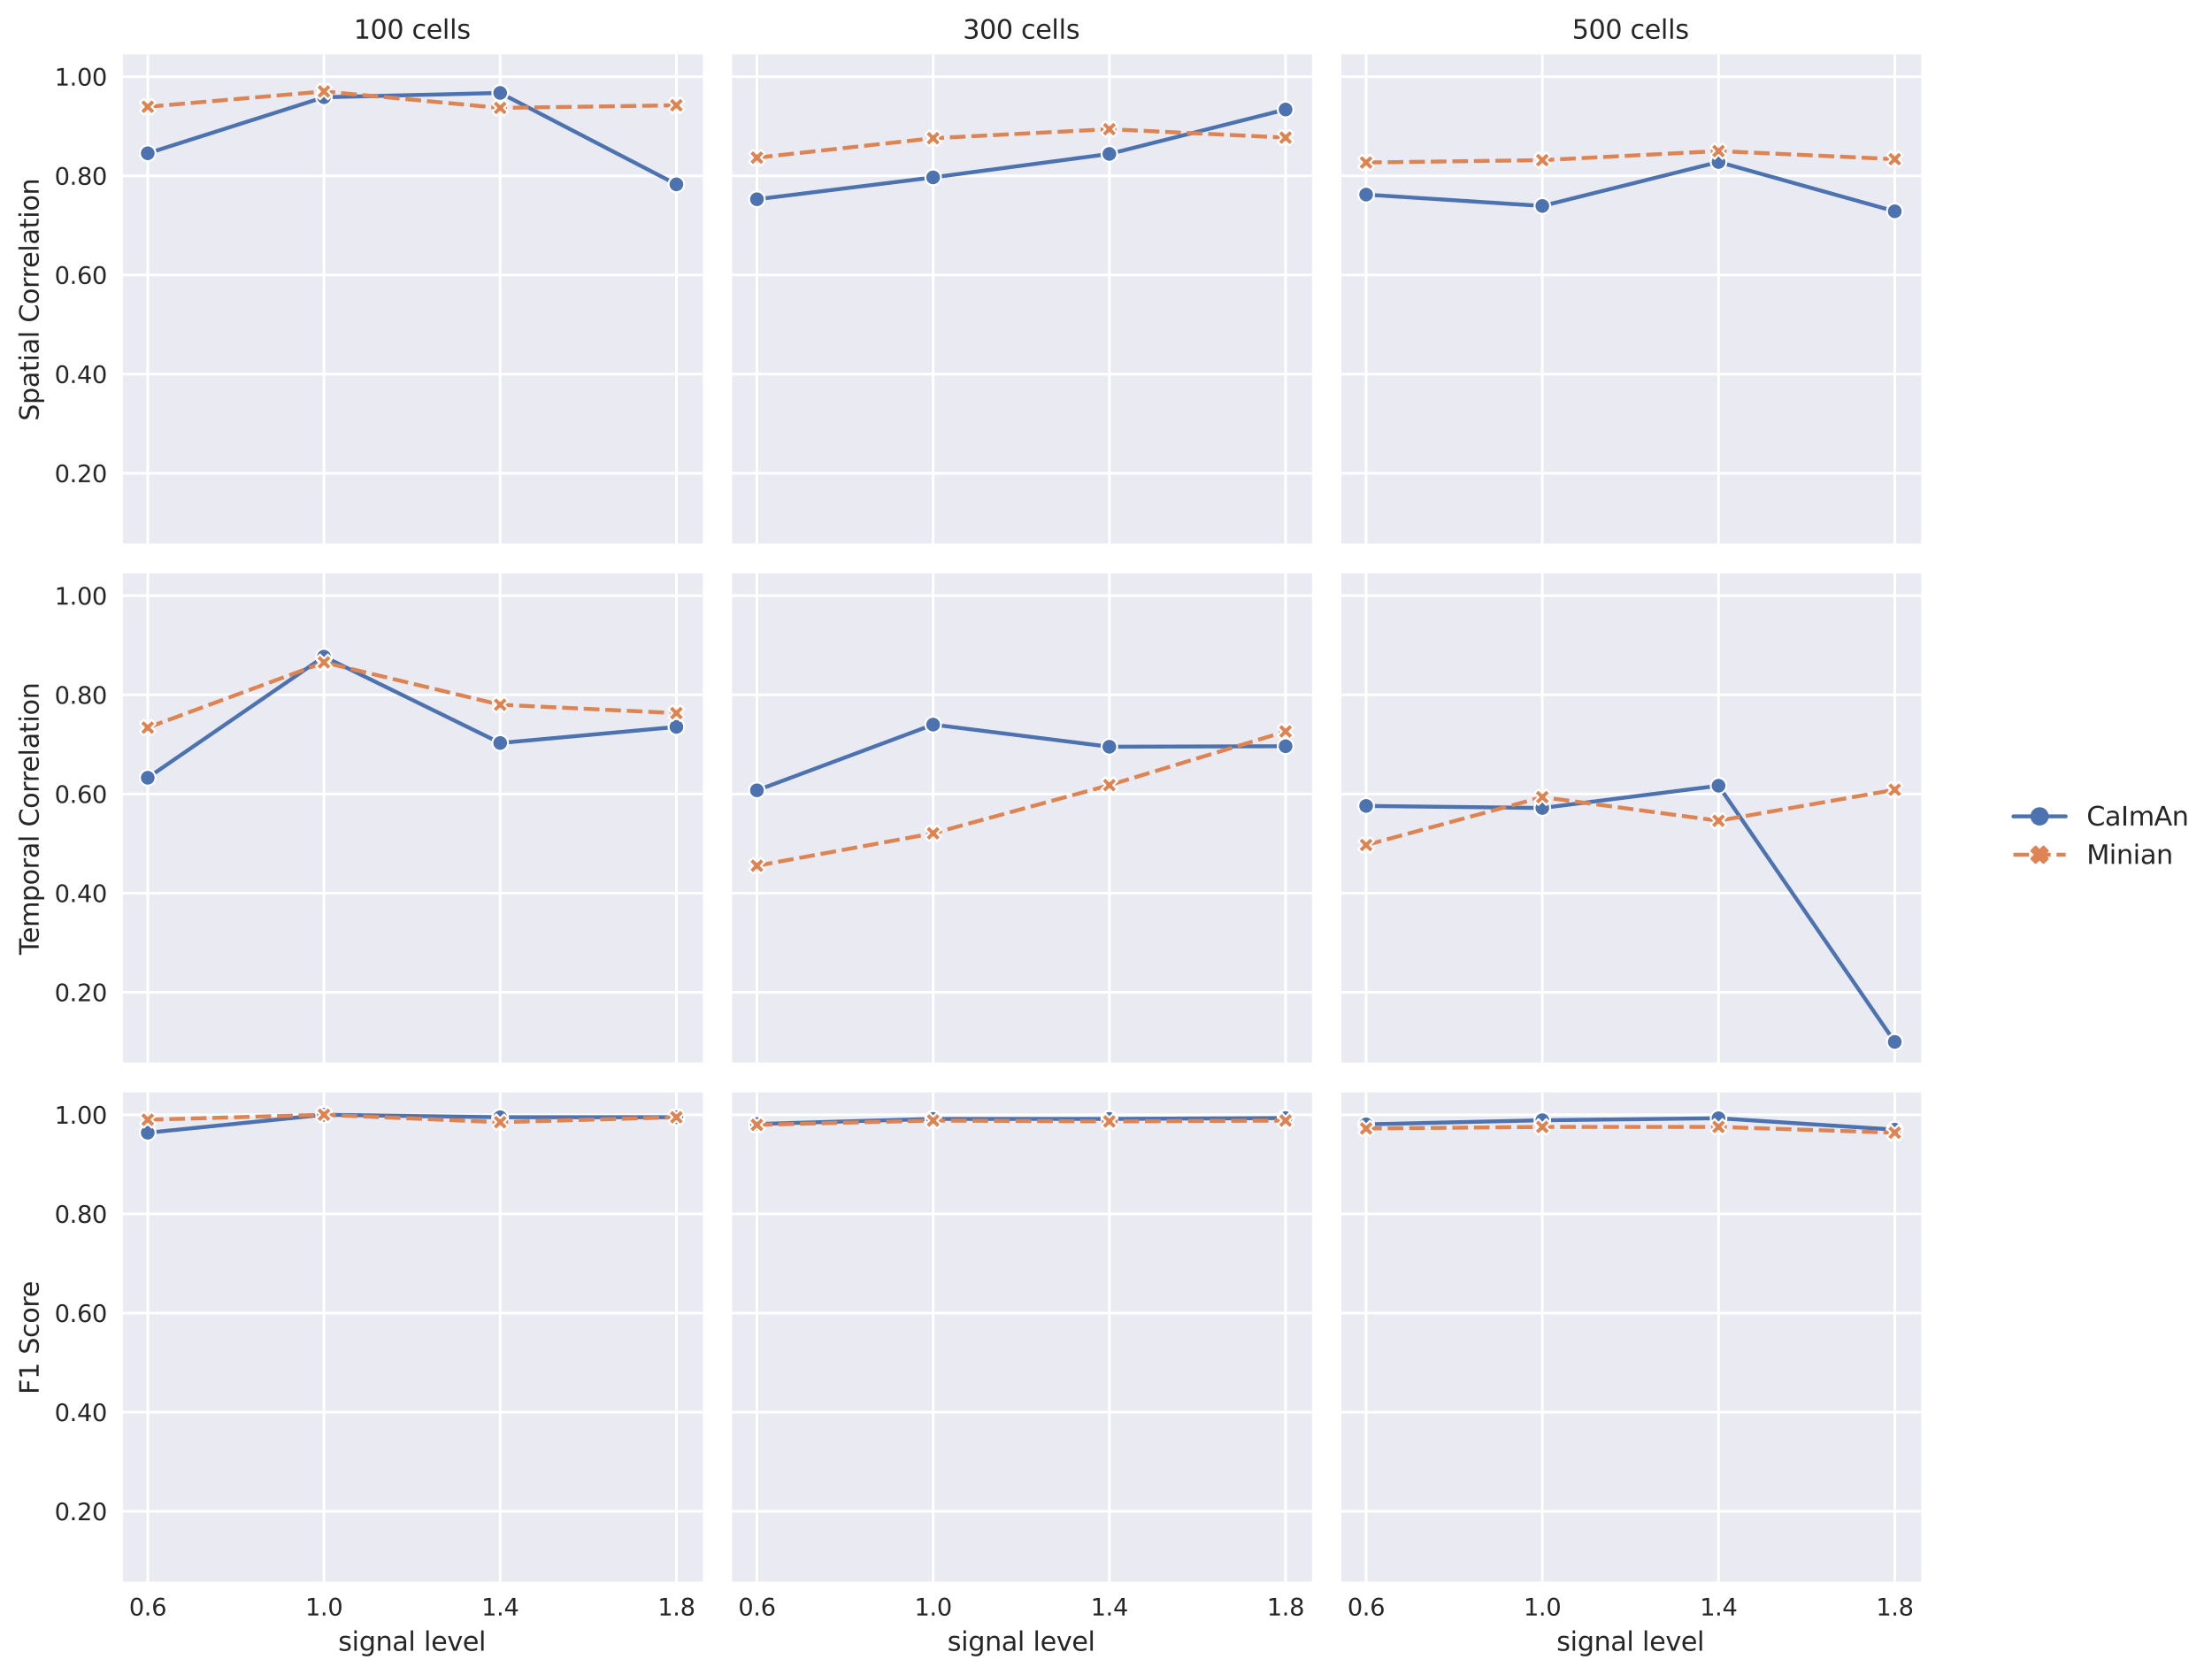 <?xml version="1.0" encoding="utf-8" standalone="no"?>
<!DOCTYPE svg PUBLIC "-//W3C//DTD SVG 1.1//EN"
  "http://www.w3.org/Graphics/SVG/1.1/DTD/svg11.dtd">
<svg height="640.867pt" version="1.1" viewBox="0 0 846.386 640.867" width="846.386pt" xmlns="http://www.w3.org/2000/svg" xmlns:xlink="http://www.w3.org/1999/xlink">
 <defs>
  <style type="text/css">*{stroke-linecap:butt;stroke-linejoin:round;}</style>
 </defs>
 <g id="figure_1">
  <g id="patch_1">
   <path d="M 0 640.867 
L 846.386 640.867 
L 846.386 0 
L 0 0 
z
" style="fill:#ffffff;"/>
  </g>
  <g id="axes_1">
   <g id="patch_2">
    <path d="M 46.417 208.592 
L 268.925 208.592 
L 268.925 20.798 
L 46.417 20.798 
z
" style="fill:#eaeaf2;"/>
   </g>
   <g id="matplotlib.axis_1">
    <g id="xtick_1">
     <g id="line2d_1">
      <path clip-path="url(#p7ef4e2050d)" d="M 56.531 208.592 
L 56.531 20.798 
" style="fill:none;stroke:#ffffff;stroke-linecap:round;"/>
     </g>
    </g>
    <g id="xtick_2">
     <g id="line2d_2">
      <path clip-path="url(#p7ef4e2050d)" d="M 123.958 208.592 
L 123.958 20.798 
" style="fill:none;stroke:#ffffff;stroke-linecap:round;"/>
     </g>
    </g>
    <g id="xtick_3">
     <g id="line2d_3">
      <path clip-path="url(#p7ef4e2050d)" d="M 191.384 208.592 
L 191.384 20.798 
" style="fill:none;stroke:#ffffff;stroke-linecap:round;"/>
     </g>
    </g>
    <g id="xtick_4">
     <g id="line2d_4">
      <path clip-path="url(#p7ef4e2050d)" d="M 258.811 208.592 
L 258.811 20.798 
" style="fill:none;stroke:#ffffff;stroke-linecap:round;"/>
     </g>
    </g>
    <g id="xtick_5"/>
    <g id="xtick_6"/>
    <g id="xtick_7"/>
    <g id="xtick_8"/>
    <g id="xtick_9"/>
    <g id="xtick_10"/>
    <g id="xtick_11"/>
    <g id="xtick_12"/>
    <g id="xtick_13"/>
   </g>
   <g id="matplotlib.axis_2">
    <g id="ytick_1">
     <g id="line2d_5">
      <path clip-path="url(#p7ef4e2050d)" d="M 46.417 181.07 
L 268.925 181.07 
" style="fill:none;stroke:#ffffff;stroke-linecap:round;"/>
     </g>
     <g id="text_1">
      <!-- 0.20 -->
      <g style="fill:#262626;" transform="translate(20.878 184.489)scale(0.09 -0.09)">
       <defs>
        <path d="M 2034 4250 
Q 1547 4250 1301 3770 
Q 1056 3291 1056 2328 
Q 1056 1369 1301 889 
Q 1547 409 2034 409 
Q 2525 409 2770 889 
Q 3016 1369 3016 2328 
Q 3016 3291 2770 3770 
Q 2525 4250 2034 4250 
z
M 2034 4750 
Q 2819 4750 3233 4129 
Q 3647 3509 3647 2328 
Q 3647 1150 3233 529 
Q 2819 -91 2034 -91 
Q 1250 -91 836 529 
Q 422 1150 422 2328 
Q 422 3509 836 4129 
Q 1250 4750 2034 4750 
z
" id="DejaVuSans-30" transform="scale(0.016)"/>
        <path d="M 684 794 
L 1344 794 
L 1344 0 
L 684 0 
L 684 794 
z
" id="DejaVuSans-2e" transform="scale(0.016)"/>
        <path d="M 1228 531 
L 3431 531 
L 3431 0 
L 469 0 
L 469 531 
Q 828 903 1448 1529 
Q 2069 2156 2228 2338 
Q 2531 2678 2651 2914 
Q 2772 3150 2772 3378 
Q 2772 3750 2511 3984 
Q 2250 4219 1831 4219 
Q 1534 4219 1204 4116 
Q 875 4013 500 3803 
L 500 4441 
Q 881 4594 1212 4672 
Q 1544 4750 1819 4750 
Q 2544 4750 2975 4387 
Q 3406 4025 3406 3419 
Q 3406 3131 3298 2873 
Q 3191 2616 2906 2266 
Q 2828 2175 2409 1742 
Q 1991 1309 1228 531 
z
" id="DejaVuSans-32" transform="scale(0.016)"/>
       </defs>
       <use xlink:href="#DejaVuSans-30"/>
       <use x="63.623" xlink:href="#DejaVuSans-2e"/>
       <use x="95.41" xlink:href="#DejaVuSans-32"/>
       <use x="159.033" xlink:href="#DejaVuSans-30"/>
      </g>
     </g>
    </g>
    <g id="ytick_2">
     <g id="line2d_6">
      <path clip-path="url(#p7ef4e2050d)" d="M 46.417 143.136 
L 268.925 143.136 
" style="fill:none;stroke:#ffffff;stroke-linecap:round;"/>
     </g>
     <g id="text_2">
      <!-- 0.40 -->
      <g style="fill:#262626;" transform="translate(20.878 146.555)scale(0.09 -0.09)">
       <defs>
        <path d="M 2419 4116 
L 825 1625 
L 2419 1625 
L 2419 4116 
z
M 2253 4666 
L 3047 4666 
L 3047 1625 
L 3713 1625 
L 3713 1100 
L 3047 1100 
L 3047 0 
L 2419 0 
L 2419 1100 
L 313 1100 
L 313 1709 
L 2253 4666 
z
" id="DejaVuSans-34" transform="scale(0.016)"/>
       </defs>
       <use xlink:href="#DejaVuSans-30"/>
       <use x="63.623" xlink:href="#DejaVuSans-2e"/>
       <use x="95.41" xlink:href="#DejaVuSans-34"/>
       <use x="159.033" xlink:href="#DejaVuSans-30"/>
      </g>
     </g>
    </g>
    <g id="ytick_3">
     <g id="line2d_7">
      <path clip-path="url(#p7ef4e2050d)" d="M 46.417 105.202 
L 268.925 105.202 
" style="fill:none;stroke:#ffffff;stroke-linecap:round;"/>
     </g>
     <g id="text_3">
      <!-- 0.60 -->
      <g style="fill:#262626;" transform="translate(20.878 108.622)scale(0.09 -0.09)">
       <defs>
        <path d="M 2113 2584 
Q 1688 2584 1439 2293 
Q 1191 2003 1191 1497 
Q 1191 994 1439 701 
Q 1688 409 2113 409 
Q 2538 409 2786 701 
Q 3034 994 3034 1497 
Q 3034 2003 2786 2293 
Q 2538 2584 2113 2584 
z
M 3366 4563 
L 3366 3988 
Q 3128 4100 2886 4159 
Q 2644 4219 2406 4219 
Q 1781 4219 1451 3797 
Q 1122 3375 1075 2522 
Q 1259 2794 1537 2939 
Q 1816 3084 2150 3084 
Q 2853 3084 3261 2657 
Q 3669 2231 3669 1497 
Q 3669 778 3244 343 
Q 2819 -91 2113 -91 
Q 1303 -91 875 529 
Q 447 1150 447 2328 
Q 447 3434 972 4092 
Q 1497 4750 2381 4750 
Q 2619 4750 2861 4703 
Q 3103 4656 3366 4563 
z
" id="DejaVuSans-36" transform="scale(0.016)"/>
       </defs>
       <use xlink:href="#DejaVuSans-30"/>
       <use x="63.623" xlink:href="#DejaVuSans-2e"/>
       <use x="95.41" xlink:href="#DejaVuSans-36"/>
       <use x="159.033" xlink:href="#DejaVuSans-30"/>
      </g>
     </g>
    </g>
    <g id="ytick_4">
     <g id="line2d_8">
      <path clip-path="url(#p7ef4e2050d)" d="M 46.417 67.268 
L 268.925 67.268 
" style="fill:none;stroke:#ffffff;stroke-linecap:round;"/>
     </g>
     <g id="text_4">
      <!-- 0.80 -->
      <g style="fill:#262626;" transform="translate(20.878 70.688)scale(0.09 -0.09)">
       <defs>
        <path d="M 2034 2216 
Q 1584 2216 1326 1975 
Q 1069 1734 1069 1313 
Q 1069 891 1326 650 
Q 1584 409 2034 409 
Q 2484 409 2743 651 
Q 3003 894 3003 1313 
Q 3003 1734 2745 1975 
Q 2488 2216 2034 2216 
z
M 1403 2484 
Q 997 2584 770 2862 
Q 544 3141 544 3541 
Q 544 4100 942 4425 
Q 1341 4750 2034 4750 
Q 2731 4750 3128 4425 
Q 3525 4100 3525 3541 
Q 3525 3141 3298 2862 
Q 3072 2584 2669 2484 
Q 3125 2378 3379 2068 
Q 3634 1759 3634 1313 
Q 3634 634 3220 271 
Q 2806 -91 2034 -91 
Q 1263 -91 848 271 
Q 434 634 434 1313 
Q 434 1759 690 2068 
Q 947 2378 1403 2484 
z
M 1172 3481 
Q 1172 3119 1398 2916 
Q 1625 2713 2034 2713 
Q 2441 2713 2670 2916 
Q 2900 3119 2900 3481 
Q 2900 3844 2670 4047 
Q 2441 4250 2034 4250 
Q 1625 4250 1398 4047 
Q 1172 3844 1172 3481 
z
" id="DejaVuSans-38" transform="scale(0.016)"/>
       </defs>
       <use xlink:href="#DejaVuSans-30"/>
       <use x="63.623" xlink:href="#DejaVuSans-2e"/>
       <use x="95.41" xlink:href="#DejaVuSans-38"/>
       <use x="159.033" xlink:href="#DejaVuSans-30"/>
      </g>
     </g>
    </g>
    <g id="ytick_5">
     <g id="line2d_9">
      <path clip-path="url(#p7ef4e2050d)" d="M 46.417 29.334 
L 268.925 29.334 
" style="fill:none;stroke:#ffffff;stroke-linecap:round;"/>
     </g>
     <g id="text_5">
      <!-- 1.00 -->
      <g style="fill:#262626;" transform="translate(20.878 32.754)scale(0.09 -0.09)">
       <defs>
        <path d="M 794 531 
L 1825 531 
L 1825 4091 
L 703 3866 
L 703 4441 
L 1819 4666 
L 2450 4666 
L 2450 531 
L 3481 531 
L 3481 0 
L 794 0 
L 794 531 
z
" id="DejaVuSans-31" transform="scale(0.016)"/>
       </defs>
       <use xlink:href="#DejaVuSans-31"/>
       <use x="63.623" xlink:href="#DejaVuSans-2e"/>
       <use x="95.41" xlink:href="#DejaVuSans-30"/>
       <use x="159.033" xlink:href="#DejaVuSans-30"/>
      </g>
     </g>
    </g>
    <g id="ytick_6"/>
    <g id="ytick_7"/>
    <g id="ytick_8"/>
    <g id="ytick_9"/>
    <g id="ytick_10"/>
    <g id="ytick_11"/>
    <g id="ytick_12"/>
    <g id="ytick_13"/>
    <g id="ytick_14"/>
    <g id="ytick_15"/>
    <g id="ytick_16"/>
    <g id="ytick_17"/>
    <g id="ytick_18"/>
    <g id="ytick_19"/>
    <g id="text_6">
     <!-- Spatial Correlation -->
     <g style="fill:#262626;" transform="translate(14.798 161.068)rotate(-90)scale(0.1 -0.1)">
      <defs>
       <path d="M 3425 4513 
L 3425 3897 
Q 3066 4069 2747 4153 
Q 2428 4238 2131 4238 
Q 1616 4238 1336 4038 
Q 1056 3838 1056 3469 
Q 1056 3159 1242 3001 
Q 1428 2844 1947 2747 
L 2328 2669 
Q 3034 2534 3370 2195 
Q 3706 1856 3706 1288 
Q 3706 609 3251 259 
Q 2797 -91 1919 -91 
Q 1588 -91 1214 -16 
Q 841 59 441 206 
L 441 856 
Q 825 641 1194 531 
Q 1563 422 1919 422 
Q 2459 422 2753 634 
Q 3047 847 3047 1241 
Q 3047 1584 2836 1778 
Q 2625 1972 2144 2069 
L 1759 2144 
Q 1053 2284 737 2584 
Q 422 2884 422 3419 
Q 422 4038 858 4394 
Q 1294 4750 2059 4750 
Q 2388 4750 2728 4690 
Q 3069 4631 3425 4513 
z
" id="DejaVuSans-53" transform="scale(0.016)"/>
       <path d="M 1159 525 
L 1159 -1331 
L 581 -1331 
L 581 3500 
L 1159 3500 
L 1159 2969 
Q 1341 3281 1617 3432 
Q 1894 3584 2278 3584 
Q 2916 3584 3314 3078 
Q 3713 2572 3713 1747 
Q 3713 922 3314 415 
Q 2916 -91 2278 -91 
Q 1894 -91 1617 61 
Q 1341 213 1159 525 
z
M 3116 1747 
Q 3116 2381 2855 2742 
Q 2594 3103 2138 3103 
Q 1681 3103 1420 2742 
Q 1159 2381 1159 1747 
Q 1159 1113 1420 752 
Q 1681 391 2138 391 
Q 2594 391 2855 752 
Q 3116 1113 3116 1747 
z
" id="DejaVuSans-70" transform="scale(0.016)"/>
       <path d="M 2194 1759 
Q 1497 1759 1228 1600 
Q 959 1441 959 1056 
Q 959 750 1161 570 
Q 1363 391 1709 391 
Q 2188 391 2477 730 
Q 2766 1069 2766 1631 
L 2766 1759 
L 2194 1759 
z
M 3341 1997 
L 3341 0 
L 2766 0 
L 2766 531 
Q 2569 213 2275 61 
Q 1981 -91 1556 -91 
Q 1019 -91 701 211 
Q 384 513 384 1019 
Q 384 1609 779 1909 
Q 1175 2209 1959 2209 
L 2766 2209 
L 2766 2266 
Q 2766 2663 2505 2880 
Q 2244 3097 1772 3097 
Q 1472 3097 1187 3025 
Q 903 2953 641 2809 
L 641 3341 
Q 956 3463 1253 3523 
Q 1550 3584 1831 3584 
Q 2591 3584 2966 3190 
Q 3341 2797 3341 1997 
z
" id="DejaVuSans-61" transform="scale(0.016)"/>
       <path d="M 1172 4494 
L 1172 3500 
L 2356 3500 
L 2356 3053 
L 1172 3053 
L 1172 1153 
Q 1172 725 1289 603 
Q 1406 481 1766 481 
L 2356 481 
L 2356 0 
L 1766 0 
Q 1100 0 847 248 
Q 594 497 594 1153 
L 594 3053 
L 172 3053 
L 172 3500 
L 594 3500 
L 594 4494 
L 1172 4494 
z
" id="DejaVuSans-74" transform="scale(0.016)"/>
       <path d="M 603 3500 
L 1178 3500 
L 1178 0 
L 603 0 
L 603 3500 
z
M 603 4863 
L 1178 4863 
L 1178 4134 
L 603 4134 
L 603 4863 
z
" id="DejaVuSans-69" transform="scale(0.016)"/>
       <path d="M 603 4863 
L 1178 4863 
L 1178 0 
L 603 0 
L 603 4863 
z
" id="DejaVuSans-6c" transform="scale(0.016)"/>
       <path id="DejaVuSans-20" transform="scale(0.016)"/>
       <path d="M 4122 4306 
L 4122 3641 
Q 3803 3938 3442 4084 
Q 3081 4231 2675 4231 
Q 1875 4231 1450 3742 
Q 1025 3253 1025 2328 
Q 1025 1406 1450 917 
Q 1875 428 2675 428 
Q 3081 428 3442 575 
Q 3803 722 4122 1019 
L 4122 359 
Q 3791 134 3420 21 
Q 3050 -91 2638 -91 
Q 1578 -91 968 557 
Q 359 1206 359 2328 
Q 359 3453 968 4101 
Q 1578 4750 2638 4750 
Q 3056 4750 3426 4639 
Q 3797 4528 4122 4306 
z
" id="DejaVuSans-43" transform="scale(0.016)"/>
       <path d="M 1959 3097 
Q 1497 3097 1228 2736 
Q 959 2375 959 1747 
Q 959 1119 1226 758 
Q 1494 397 1959 397 
Q 2419 397 2687 759 
Q 2956 1122 2956 1747 
Q 2956 2369 2687 2733 
Q 2419 3097 1959 3097 
z
M 1959 3584 
Q 2709 3584 3137 3096 
Q 3566 2609 3566 1747 
Q 3566 888 3137 398 
Q 2709 -91 1959 -91 
Q 1206 -91 779 398 
Q 353 888 353 1747 
Q 353 2609 779 3096 
Q 1206 3584 1959 3584 
z
" id="DejaVuSans-6f" transform="scale(0.016)"/>
       <path d="M 2631 2963 
Q 2534 3019 2420 3045 
Q 2306 3072 2169 3072 
Q 1681 3072 1420 2755 
Q 1159 2438 1159 1844 
L 1159 0 
L 581 0 
L 581 3500 
L 1159 3500 
L 1159 2956 
Q 1341 3275 1631 3429 
Q 1922 3584 2338 3584 
Q 2397 3584 2469 3576 
Q 2541 3569 2628 3553 
L 2631 2963 
z
" id="DejaVuSans-72" transform="scale(0.016)"/>
       <path d="M 3597 1894 
L 3597 1613 
L 953 1613 
Q 991 1019 1311 708 
Q 1631 397 2203 397 
Q 2534 397 2845 478 
Q 3156 559 3463 722 
L 3463 178 
Q 3153 47 2828 -22 
Q 2503 -91 2169 -91 
Q 1331 -91 842 396 
Q 353 884 353 1716 
Q 353 2575 817 3079 
Q 1281 3584 2069 3584 
Q 2775 3584 3186 3129 
Q 3597 2675 3597 1894 
z
M 3022 2063 
Q 3016 2534 2758 2815 
Q 2500 3097 2075 3097 
Q 1594 3097 1305 2825 
Q 1016 2553 972 2059 
L 3022 2063 
z
" id="DejaVuSans-65" transform="scale(0.016)"/>
       <path d="M 3513 2113 
L 3513 0 
L 2938 0 
L 2938 2094 
Q 2938 2591 2744 2837 
Q 2550 3084 2163 3084 
Q 1697 3084 1428 2787 
Q 1159 2491 1159 1978 
L 1159 0 
L 581 0 
L 581 3500 
L 1159 3500 
L 1159 2956 
Q 1366 3272 1645 3428 
Q 1925 3584 2291 3584 
Q 2894 3584 3203 3211 
Q 3513 2838 3513 2113 
z
" id="DejaVuSans-6e" transform="scale(0.016)"/>
      </defs>
      <use xlink:href="#DejaVuSans-53"/>
      <use x="63.477" xlink:href="#DejaVuSans-70"/>
      <use x="126.953" xlink:href="#DejaVuSans-61"/>
      <use x="188.232" xlink:href="#DejaVuSans-74"/>
      <use x="227.441" xlink:href="#DejaVuSans-69"/>
      <use x="255.225" xlink:href="#DejaVuSans-61"/>
      <use x="316.504" xlink:href="#DejaVuSans-6c"/>
      <use x="344.287" xlink:href="#DejaVuSans-20"/>
      <use x="376.074" xlink:href="#DejaVuSans-43"/>
      <use x="445.898" xlink:href="#DejaVuSans-6f"/>
      <use x="507.08" xlink:href="#DejaVuSans-72"/>
      <use x="546.443" xlink:href="#DejaVuSans-72"/>
      <use x="585.307" xlink:href="#DejaVuSans-65"/>
      <use x="646.83" xlink:href="#DejaVuSans-6c"/>
      <use x="674.613" xlink:href="#DejaVuSans-61"/>
      <use x="735.893" xlink:href="#DejaVuSans-74"/>
      <use x="775.102" xlink:href="#DejaVuSans-69"/>
      <use x="802.885" xlink:href="#DejaVuSans-6f"/>
      <use x="864.066" xlink:href="#DejaVuSans-6e"/>
     </g>
    </g>
   </g>
   <g id="line2d_10">
    <path clip-path="url(#p7ef4e2050d)" d="M 56.531 58.646 
L 123.958 37.195 
L 191.384 35.56 
L 258.811 70.533 
" style="fill:none;stroke:#4c72b0;stroke-linecap:round;stroke-width:1.5;"/>
    <defs>
     <path d="M 0 3 
C 0.796 3 1.559 2.684 2.121 2.121 
C 2.684 1.559 3 0.796 3 0 
C 3 -0.796 2.684 -1.559 2.121 -2.121 
C 1.559 -2.684 0.796 -3 0 -3 
C -0.796 -3 -1.559 -2.684 -2.121 -2.121 
C -2.684 -1.559 -3 -0.796 -3 0 
C -3 0.796 -2.684 1.559 -2.121 2.121 
C -1.559 2.684 -0.796 3 0 3 
z
" id="m565ed3d313" style="stroke:#ffffff;stroke-width:0.75;"/>
    </defs>
    <g clip-path="url(#p7ef4e2050d)">
     <use style="fill:#4c72b0;stroke:#ffffff;stroke-width:0.75;" x="56.531" xlink:href="#m565ed3d313" y="58.646"/>
     <use style="fill:#4c72b0;stroke:#ffffff;stroke-width:0.75;" x="123.958" xlink:href="#m565ed3d313" y="37.195"/>
     <use style="fill:#4c72b0;stroke:#ffffff;stroke-width:0.75;" x="191.384" xlink:href="#m565ed3d313" y="35.56"/>
     <use style="fill:#4c72b0;stroke:#ffffff;stroke-width:0.75;" x="258.811" xlink:href="#m565ed3d313" y="70.533"/>
    </g>
   </g>
   <g id="line2d_11">
    <path clip-path="url(#p7ef4e2050d)" d="M 56.531 40.848 
L 123.958 34.987 
L 191.384 41.293 
L 258.811 40.285 
" style="fill:none;stroke:#dd8452;stroke-dasharray:6,2.25;stroke-dashoffset:0;stroke-width:1.5;"/>
    <defs>
     <path d="M -1.5 3 
L 0 1.5 
L 1.5 3 
L 3 1.5 
L 1.5 0 
L 3 -1.5 
L 1.5 -3 
L 0 -1.5 
L -1.5 -3 
L -3 -1.5 
L -1.5 0 
L -3 1.5 
z
" id="me11db4f8c9" style="stroke:#ffffff;stroke-linejoin:miter;stroke-width:0.75;"/>
    </defs>
    <g clip-path="url(#p7ef4e2050d)">
     <use style="fill:#dd8452;stroke:#ffffff;stroke-linejoin:miter;stroke-width:0.75;" x="56.531" xlink:href="#me11db4f8c9" y="40.848"/>
     <use style="fill:#dd8452;stroke:#ffffff;stroke-linejoin:miter;stroke-width:0.75;" x="123.958" xlink:href="#me11db4f8c9" y="34.987"/>
     <use style="fill:#dd8452;stroke:#ffffff;stroke-linejoin:miter;stroke-width:0.75;" x="191.384" xlink:href="#me11db4f8c9" y="41.293"/>
     <use style="fill:#dd8452;stroke:#ffffff;stroke-linejoin:miter;stroke-width:0.75;" x="258.811" xlink:href="#me11db4f8c9" y="40.285"/>
    </g>
   </g>
   <g id="line2d_12"/>
   <g id="line2d_13"/>
   <g id="patch_3">
    <path d="M 46.417 208.592 
L 46.417 20.798 
" style="fill:none;stroke:#ffffff;stroke-linecap:square;stroke-linejoin:miter;stroke-width:1.25;"/>
   </g>
   <g id="patch_4">
    <path d="M 46.417 208.592 
L 268.925 208.592 
" style="fill:none;stroke:#ffffff;stroke-linecap:square;stroke-linejoin:miter;stroke-width:1.25;"/>
   </g>
   <g id="text_7">
    <!-- 100 cells -->
    <g style="fill:#262626;" transform="translate(135.33 14.798)scale(0.1 -0.1)">
     <defs>
      <path d="M 3122 3366 
L 3122 2828 
Q 2878 2963 2633 3030 
Q 2388 3097 2138 3097 
Q 1578 3097 1268 2742 
Q 959 2388 959 1747 
Q 959 1106 1268 751 
Q 1578 397 2138 397 
Q 2388 397 2633 464 
Q 2878 531 3122 666 
L 3122 134 
Q 2881 22 2623 -34 
Q 2366 -91 2075 -91 
Q 1284 -91 818 406 
Q 353 903 353 1747 
Q 353 2603 823 3093 
Q 1294 3584 2113 3584 
Q 2378 3584 2631 3529 
Q 2884 3475 3122 3366 
z
" id="DejaVuSans-63" transform="scale(0.016)"/>
      <path d="M 2834 3397 
L 2834 2853 
Q 2591 2978 2328 3040 
Q 2066 3103 1784 3103 
Q 1356 3103 1142 2972 
Q 928 2841 928 2578 
Q 928 2378 1081 2264 
Q 1234 2150 1697 2047 
L 1894 2003 
Q 2506 1872 2764 1633 
Q 3022 1394 3022 966 
Q 3022 478 2636 193 
Q 2250 -91 1575 -91 
Q 1294 -91 989 -36 
Q 684 19 347 128 
L 347 722 
Q 666 556 975 473 
Q 1284 391 1588 391 
Q 1994 391 2212 530 
Q 2431 669 2431 922 
Q 2431 1156 2273 1281 
Q 2116 1406 1581 1522 
L 1381 1569 
Q 847 1681 609 1914 
Q 372 2147 372 2553 
Q 372 3047 722 3315 
Q 1072 3584 1716 3584 
Q 2034 3584 2315 3537 
Q 2597 3491 2834 3397 
z
" id="DejaVuSans-73" transform="scale(0.016)"/>
     </defs>
     <use xlink:href="#DejaVuSans-31"/>
     <use x="63.623" xlink:href="#DejaVuSans-30"/>
     <use x="127.246" xlink:href="#DejaVuSans-30"/>
     <use x="190.869" xlink:href="#DejaVuSans-20"/>
     <use x="222.656" xlink:href="#DejaVuSans-63"/>
     <use x="277.637" xlink:href="#DejaVuSans-65"/>
     <use x="339.16" xlink:href="#DejaVuSans-6c"/>
     <use x="366.943" xlink:href="#DejaVuSans-6c"/>
     <use x="394.727" xlink:href="#DejaVuSans-73"/>
    </g>
   </g>
  </g>
  <g id="axes_2">
   <g id="patch_5">
    <path d="M 279.511 208.592 
L 502.019 208.592 
L 502.019 20.798 
L 279.511 20.798 
z
" style="fill:#eaeaf2;"/>
   </g>
   <g id="matplotlib.axis_3">
    <g id="xtick_14">
     <g id="line2d_14">
      <path clip-path="url(#p705e88f0f3)" d="M 289.625 208.592 
L 289.625 20.798 
" style="fill:none;stroke:#ffffff;stroke-linecap:round;"/>
     </g>
    </g>
    <g id="xtick_15">
     <g id="line2d_15">
      <path clip-path="url(#p705e88f0f3)" d="M 357.052 208.592 
L 357.052 20.798 
" style="fill:none;stroke:#ffffff;stroke-linecap:round;"/>
     </g>
    </g>
    <g id="xtick_16">
     <g id="line2d_16">
      <path clip-path="url(#p705e88f0f3)" d="M 424.479 208.592 
L 424.479 20.798 
" style="fill:none;stroke:#ffffff;stroke-linecap:round;"/>
     </g>
    </g>
    <g id="xtick_17">
     <g id="line2d_17">
      <path clip-path="url(#p705e88f0f3)" d="M 491.905 208.592 
L 491.905 20.798 
" style="fill:none;stroke:#ffffff;stroke-linecap:round;"/>
     </g>
    </g>
    <g id="xtick_18"/>
    <g id="xtick_19"/>
    <g id="xtick_20"/>
    <g id="xtick_21"/>
    <g id="xtick_22"/>
    <g id="xtick_23"/>
    <g id="xtick_24"/>
    <g id="xtick_25"/>
    <g id="xtick_26"/>
   </g>
   <g id="matplotlib.axis_4">
    <g id="ytick_20">
     <g id="line2d_18">
      <path clip-path="url(#p705e88f0f3)" d="M 279.511 181.07 
L 502.019 181.07 
" style="fill:none;stroke:#ffffff;stroke-linecap:round;"/>
     </g>
    </g>
    <g id="ytick_21">
     <g id="line2d_19">
      <path clip-path="url(#p705e88f0f3)" d="M 279.511 143.136 
L 502.019 143.136 
" style="fill:none;stroke:#ffffff;stroke-linecap:round;"/>
     </g>
    </g>
    <g id="ytick_22">
     <g id="line2d_20">
      <path clip-path="url(#p705e88f0f3)" d="M 279.511 105.202 
L 502.019 105.202 
" style="fill:none;stroke:#ffffff;stroke-linecap:round;"/>
     </g>
    </g>
    <g id="ytick_23">
     <g id="line2d_21">
      <path clip-path="url(#p705e88f0f3)" d="M 279.511 67.268 
L 502.019 67.268 
" style="fill:none;stroke:#ffffff;stroke-linecap:round;"/>
     </g>
    </g>
    <g id="ytick_24">
     <g id="line2d_22">
      <path clip-path="url(#p705e88f0f3)" d="M 279.511 29.334 
L 502.019 29.334 
" style="fill:none;stroke:#ffffff;stroke-linecap:round;"/>
     </g>
    </g>
    <g id="ytick_25"/>
    <g id="ytick_26"/>
    <g id="ytick_27"/>
    <g id="ytick_28"/>
    <g id="ytick_29"/>
    <g id="ytick_30"/>
    <g id="ytick_31"/>
    <g id="ytick_32"/>
    <g id="ytick_33"/>
    <g id="ytick_34"/>
    <g id="ytick_35"/>
    <g id="ytick_36"/>
    <g id="ytick_37"/>
    <g id="ytick_38"/>
   </g>
   <g id="line2d_23">
    <path clip-path="url(#p705e88f0f3)" d="M 289.625 76.234 
L 357.052 67.872 
L 424.479 58.889 
L 491.905 41.9 
" style="fill:none;stroke:#4c72b0;stroke-linecap:round;stroke-width:1.5;"/>
    <g clip-path="url(#p705e88f0f3)">
     <use style="fill:#4c72b0;stroke:#ffffff;stroke-width:0.75;" x="289.625" xlink:href="#m565ed3d313" y="76.234"/>
     <use style="fill:#4c72b0;stroke:#ffffff;stroke-width:0.75;" x="357.052" xlink:href="#m565ed3d313" y="67.872"/>
     <use style="fill:#4c72b0;stroke:#ffffff;stroke-width:0.75;" x="424.479" xlink:href="#m565ed3d313" y="58.889"/>
     <use style="fill:#4c72b0;stroke:#ffffff;stroke-width:0.75;" x="491.905" xlink:href="#m565ed3d313" y="41.9"/>
    </g>
   </g>
   <g id="line2d_24">
    <path clip-path="url(#p705e88f0f3)" d="M 289.625 60.321 
L 357.052 52.885 
L 424.479 49.422 
L 491.905 52.651 
" style="fill:none;stroke:#dd8452;stroke-dasharray:6,2.25;stroke-dashoffset:0;stroke-width:1.5;"/>
    <g clip-path="url(#p705e88f0f3)">
     <use style="fill:#dd8452;stroke:#ffffff;stroke-linejoin:miter;stroke-width:0.75;" x="289.625" xlink:href="#me11db4f8c9" y="60.321"/>
     <use style="fill:#dd8452;stroke:#ffffff;stroke-linejoin:miter;stroke-width:0.75;" x="357.052" xlink:href="#me11db4f8c9" y="52.885"/>
     <use style="fill:#dd8452;stroke:#ffffff;stroke-linejoin:miter;stroke-width:0.75;" x="424.479" xlink:href="#me11db4f8c9" y="49.422"/>
     <use style="fill:#dd8452;stroke:#ffffff;stroke-linejoin:miter;stroke-width:0.75;" x="491.905" xlink:href="#me11db4f8c9" y="52.651"/>
    </g>
   </g>
   <g id="line2d_25"/>
   <g id="line2d_26"/>
   <g id="patch_6">
    <path d="M 279.511 208.592 
L 279.511 20.798 
" style="fill:none;stroke:#ffffff;stroke-linecap:square;stroke-linejoin:miter;stroke-width:1.25;"/>
   </g>
   <g id="patch_7">
    <path d="M 279.511 208.592 
L 502.019 208.592 
" style="fill:none;stroke:#ffffff;stroke-linecap:square;stroke-linejoin:miter;stroke-width:1.25;"/>
   </g>
   <g id="text_8">
    <!-- 300 cells -->
    <g style="fill:#262626;" transform="translate(368.424 14.798)scale(0.1 -0.1)">
     <defs>
      <path d="M 2597 2516 
Q 3050 2419 3304 2112 
Q 3559 1806 3559 1356 
Q 3559 666 3084 287 
Q 2609 -91 1734 -91 
Q 1441 -91 1130 -33 
Q 819 25 488 141 
L 488 750 
Q 750 597 1062 519 
Q 1375 441 1716 441 
Q 2309 441 2620 675 
Q 2931 909 2931 1356 
Q 2931 1769 2642 2001 
Q 2353 2234 1838 2234 
L 1294 2234 
L 1294 2753 
L 1863 2753 
Q 2328 2753 2575 2939 
Q 2822 3125 2822 3475 
Q 2822 3834 2567 4026 
Q 2313 4219 1838 4219 
Q 1578 4219 1281 4162 
Q 984 4106 628 3988 
L 628 4550 
Q 988 4650 1302 4700 
Q 1616 4750 1894 4750 
Q 2613 4750 3031 4423 
Q 3450 4097 3450 3541 
Q 3450 3153 3228 2886 
Q 3006 2619 2597 2516 
z
" id="DejaVuSans-33" transform="scale(0.016)"/>
     </defs>
     <use xlink:href="#DejaVuSans-33"/>
     <use x="63.623" xlink:href="#DejaVuSans-30"/>
     <use x="127.246" xlink:href="#DejaVuSans-30"/>
     <use x="190.869" xlink:href="#DejaVuSans-20"/>
     <use x="222.656" xlink:href="#DejaVuSans-63"/>
     <use x="277.637" xlink:href="#DejaVuSans-65"/>
     <use x="339.16" xlink:href="#DejaVuSans-6c"/>
     <use x="366.943" xlink:href="#DejaVuSans-6c"/>
     <use x="394.727" xlink:href="#DejaVuSans-73"/>
    </g>
   </g>
  </g>
  <g id="axes_3">
   <g id="patch_8">
    <path d="M 512.606 208.592 
L 735.114 208.592 
L 735.114 20.798 
L 512.606 20.798 
z
" style="fill:#eaeaf2;"/>
   </g>
   <g id="matplotlib.axis_5">
    <g id="xtick_27">
     <g id="line2d_27">
      <path clip-path="url(#pe72f911a60)" d="M 522.72 208.592 
L 522.72 20.798 
" style="fill:none;stroke:#ffffff;stroke-linecap:round;"/>
     </g>
    </g>
    <g id="xtick_28">
     <g id="line2d_28">
      <path clip-path="url(#pe72f911a60)" d="M 590.146 208.592 
L 590.146 20.798 
" style="fill:none;stroke:#ffffff;stroke-linecap:round;"/>
     </g>
    </g>
    <g id="xtick_29">
     <g id="line2d_29">
      <path clip-path="url(#pe72f911a60)" d="M 657.573 208.592 
L 657.573 20.798 
" style="fill:none;stroke:#ffffff;stroke-linecap:round;"/>
     </g>
    </g>
    <g id="xtick_30">
     <g id="line2d_30">
      <path clip-path="url(#pe72f911a60)" d="M 725 208.592 
L 725 20.798 
" style="fill:none;stroke:#ffffff;stroke-linecap:round;"/>
     </g>
    </g>
    <g id="xtick_31"/>
    <g id="xtick_32"/>
    <g id="xtick_33"/>
    <g id="xtick_34"/>
    <g id="xtick_35"/>
    <g id="xtick_36"/>
    <g id="xtick_37"/>
    <g id="xtick_38"/>
    <g id="xtick_39"/>
   </g>
   <g id="matplotlib.axis_6">
    <g id="ytick_39">
     <g id="line2d_31">
      <path clip-path="url(#pe72f911a60)" d="M 512.606 181.07 
L 735.114 181.07 
" style="fill:none;stroke:#ffffff;stroke-linecap:round;"/>
     </g>
    </g>
    <g id="ytick_40">
     <g id="line2d_32">
      <path clip-path="url(#pe72f911a60)" d="M 512.606 143.136 
L 735.114 143.136 
" style="fill:none;stroke:#ffffff;stroke-linecap:round;"/>
     </g>
    </g>
    <g id="ytick_41">
     <g id="line2d_33">
      <path clip-path="url(#pe72f911a60)" d="M 512.606 105.202 
L 735.114 105.202 
" style="fill:none;stroke:#ffffff;stroke-linecap:round;"/>
     </g>
    </g>
    <g id="ytick_42">
     <g id="line2d_34">
      <path clip-path="url(#pe72f911a60)" d="M 512.606 67.268 
L 735.114 67.268 
" style="fill:none;stroke:#ffffff;stroke-linecap:round;"/>
     </g>
    </g>
    <g id="ytick_43">
     <g id="line2d_35">
      <path clip-path="url(#pe72f911a60)" d="M 512.606 29.334 
L 735.114 29.334 
" style="fill:none;stroke:#ffffff;stroke-linecap:round;"/>
     </g>
    </g>
    <g id="ytick_44"/>
    <g id="ytick_45"/>
    <g id="ytick_46"/>
    <g id="ytick_47"/>
    <g id="ytick_48"/>
    <g id="ytick_49"/>
    <g id="ytick_50"/>
    <g id="ytick_51"/>
    <g id="ytick_52"/>
    <g id="ytick_53"/>
    <g id="ytick_54"/>
    <g id="ytick_55"/>
    <g id="ytick_56"/>
    <g id="ytick_57"/>
   </g>
   <g id="line2d_36">
    <path clip-path="url(#pe72f911a60)" d="M 522.72 74.459 
L 590.146 78.802 
L 657.573 61.985 
L 725 80.852 
" style="fill:none;stroke:#4c72b0;stroke-linecap:round;stroke-width:1.5;"/>
    <g clip-path="url(#pe72f911a60)">
     <use style="fill:#4c72b0;stroke:#ffffff;stroke-width:0.75;" x="522.72" xlink:href="#m565ed3d313" y="74.459"/>
     <use style="fill:#4c72b0;stroke:#ffffff;stroke-width:0.75;" x="590.146" xlink:href="#m565ed3d313" y="78.802"/>
     <use style="fill:#4c72b0;stroke:#ffffff;stroke-width:0.75;" x="657.573" xlink:href="#m565ed3d313" y="61.985"/>
     <use style="fill:#4c72b0;stroke:#ffffff;stroke-width:0.75;" x="725" xlink:href="#m565ed3d313" y="80.852"/>
    </g>
   </g>
   <g id="line2d_37">
    <path clip-path="url(#pe72f911a60)" d="M 522.72 62.174 
L 590.146 61.275 
L 657.573 57.799 
L 725 60.897 
" style="fill:none;stroke:#dd8452;stroke-dasharray:6,2.25;stroke-dashoffset:0;stroke-width:1.5;"/>
    <g clip-path="url(#pe72f911a60)">
     <use style="fill:#dd8452;stroke:#ffffff;stroke-linejoin:miter;stroke-width:0.75;" x="522.72" xlink:href="#me11db4f8c9" y="62.174"/>
     <use style="fill:#dd8452;stroke:#ffffff;stroke-linejoin:miter;stroke-width:0.75;" x="590.146" xlink:href="#me11db4f8c9" y="61.275"/>
     <use style="fill:#dd8452;stroke:#ffffff;stroke-linejoin:miter;stroke-width:0.75;" x="657.573" xlink:href="#me11db4f8c9" y="57.799"/>
     <use style="fill:#dd8452;stroke:#ffffff;stroke-linejoin:miter;stroke-width:0.75;" x="725" xlink:href="#me11db4f8c9" y="60.897"/>
    </g>
   </g>
   <g id="line2d_38"/>
   <g id="line2d_39"/>
   <g id="patch_9">
    <path d="M 512.606 208.592 
L 512.606 20.798 
" style="fill:none;stroke:#ffffff;stroke-linecap:square;stroke-linejoin:miter;stroke-width:1.25;"/>
   </g>
   <g id="patch_10">
    <path d="M 512.606 208.592 
L 735.114 208.592 
" style="fill:none;stroke:#ffffff;stroke-linecap:square;stroke-linejoin:miter;stroke-width:1.25;"/>
   </g>
   <g id="text_9">
    <!-- 500 cells -->
    <g style="fill:#262626;" transform="translate(601.518 14.798)scale(0.1 -0.1)">
     <defs>
      <path d="M 691 4666 
L 3169 4666 
L 3169 4134 
L 1269 4134 
L 1269 2991 
Q 1406 3038 1543 3061 
Q 1681 3084 1819 3084 
Q 2600 3084 3056 2656 
Q 3513 2228 3513 1497 
Q 3513 744 3044 326 
Q 2575 -91 1722 -91 
Q 1428 -91 1123 -41 
Q 819 9 494 109 
L 494 744 
Q 775 591 1075 516 
Q 1375 441 1709 441 
Q 2250 441 2565 725 
Q 2881 1009 2881 1497 
Q 2881 1984 2565 2268 
Q 2250 2553 1709 2553 
Q 1456 2553 1204 2497 
Q 953 2441 691 2322 
L 691 4666 
z
" id="DejaVuSans-35" transform="scale(0.016)"/>
     </defs>
     <use xlink:href="#DejaVuSans-35"/>
     <use x="63.623" xlink:href="#DejaVuSans-30"/>
     <use x="127.246" xlink:href="#DejaVuSans-30"/>
     <use x="190.869" xlink:href="#DejaVuSans-20"/>
     <use x="222.656" xlink:href="#DejaVuSans-63"/>
     <use x="277.637" xlink:href="#DejaVuSans-65"/>
     <use x="339.16" xlink:href="#DejaVuSans-6c"/>
     <use x="366.943" xlink:href="#DejaVuSans-6c"/>
     <use x="394.727" xlink:href="#DejaVuSans-73"/>
    </g>
   </g>
  </g>
  <g id="axes_4">
   <g id="patch_11">
    <path d="M 46.417 407.185 
L 268.925 407.185 
L 268.925 219.392 
L 46.417 219.392 
z
" style="fill:#eaeaf2;"/>
   </g>
   <g id="matplotlib.axis_7">
    <g id="xtick_40">
     <g id="line2d_40">
      <path clip-path="url(#p1d8e68fecf)" d="M 56.531 407.185 
L 56.531 219.392 
" style="fill:none;stroke:#ffffff;stroke-linecap:round;"/>
     </g>
    </g>
    <g id="xtick_41">
     <g id="line2d_41">
      <path clip-path="url(#p1d8e68fecf)" d="M 123.958 407.185 
L 123.958 219.392 
" style="fill:none;stroke:#ffffff;stroke-linecap:round;"/>
     </g>
    </g>
    <g id="xtick_42">
     <g id="line2d_42">
      <path clip-path="url(#p1d8e68fecf)" d="M 191.384 407.185 
L 191.384 219.392 
" style="fill:none;stroke:#ffffff;stroke-linecap:round;"/>
     </g>
    </g>
    <g id="xtick_43">
     <g id="line2d_43">
      <path clip-path="url(#p1d8e68fecf)" d="M 258.811 407.185 
L 258.811 219.392 
" style="fill:none;stroke:#ffffff;stroke-linecap:round;"/>
     </g>
    </g>
    <g id="xtick_44"/>
    <g id="xtick_45"/>
    <g id="xtick_46"/>
    <g id="xtick_47"/>
    <g id="xtick_48"/>
    <g id="xtick_49"/>
    <g id="xtick_50"/>
    <g id="xtick_51"/>
    <g id="xtick_52"/>
   </g>
   <g id="matplotlib.axis_8">
    <g id="ytick_58">
     <g id="line2d_44">
      <path clip-path="url(#p1d8e68fecf)" d="M 46.417 379.663 
L 268.925 379.663 
" style="fill:none;stroke:#ffffff;stroke-linecap:round;"/>
     </g>
     <g id="text_10">
      <!-- 0.20 -->
      <g style="fill:#262626;" transform="translate(20.878 383.083)scale(0.09 -0.09)">
       <use xlink:href="#DejaVuSans-30"/>
       <use x="63.623" xlink:href="#DejaVuSans-2e"/>
       <use x="95.41" xlink:href="#DejaVuSans-32"/>
       <use x="159.033" xlink:href="#DejaVuSans-30"/>
      </g>
     </g>
    </g>
    <g id="ytick_59">
     <g id="line2d_45">
      <path clip-path="url(#p1d8e68fecf)" d="M 46.417 341.73 
L 268.925 341.73 
" style="fill:none;stroke:#ffffff;stroke-linecap:round;"/>
     </g>
     <g id="text_11">
      <!-- 0.40 -->
      <g style="fill:#262626;" transform="translate(20.878 345.149)scale(0.09 -0.09)">
       <use xlink:href="#DejaVuSans-30"/>
       <use x="63.623" xlink:href="#DejaVuSans-2e"/>
       <use x="95.41" xlink:href="#DejaVuSans-34"/>
       <use x="159.033" xlink:href="#DejaVuSans-30"/>
      </g>
     </g>
    </g>
    <g id="ytick_60">
     <g id="line2d_46">
      <path clip-path="url(#p1d8e68fecf)" d="M 46.417 303.796 
L 268.925 303.796 
" style="fill:none;stroke:#ffffff;stroke-linecap:round;"/>
     </g>
     <g id="text_12">
      <!-- 0.60 -->
      <g style="fill:#262626;" transform="translate(20.878 307.215)scale(0.09 -0.09)">
       <use xlink:href="#DejaVuSans-30"/>
       <use x="63.623" xlink:href="#DejaVuSans-2e"/>
       <use x="95.41" xlink:href="#DejaVuSans-36"/>
       <use x="159.033" xlink:href="#DejaVuSans-30"/>
      </g>
     </g>
    </g>
    <g id="ytick_61">
     <g id="line2d_47">
      <path clip-path="url(#p1d8e68fecf)" d="M 46.417 265.862 
L 268.925 265.862 
" style="fill:none;stroke:#ffffff;stroke-linecap:round;"/>
     </g>
     <g id="text_13">
      <!-- 0.80 -->
      <g style="fill:#262626;" transform="translate(20.878 269.281)scale(0.09 -0.09)">
       <use xlink:href="#DejaVuSans-30"/>
       <use x="63.623" xlink:href="#DejaVuSans-2e"/>
       <use x="95.41" xlink:href="#DejaVuSans-38"/>
       <use x="159.033" xlink:href="#DejaVuSans-30"/>
      </g>
     </g>
    </g>
    <g id="ytick_62">
     <g id="line2d_48">
      <path clip-path="url(#p1d8e68fecf)" d="M 46.417 227.928 
L 268.925 227.928 
" style="fill:none;stroke:#ffffff;stroke-linecap:round;"/>
     </g>
     <g id="text_14">
      <!-- 1.00 -->
      <g style="fill:#262626;" transform="translate(20.878 231.347)scale(0.09 -0.09)">
       <use xlink:href="#DejaVuSans-31"/>
       <use x="63.623" xlink:href="#DejaVuSans-2e"/>
       <use x="95.41" xlink:href="#DejaVuSans-30"/>
       <use x="159.033" xlink:href="#DejaVuSans-30"/>
      </g>
     </g>
    </g>
    <g id="ytick_63"/>
    <g id="ytick_64"/>
    <g id="ytick_65"/>
    <g id="ytick_66"/>
    <g id="ytick_67"/>
    <g id="ytick_68"/>
    <g id="ytick_69"/>
    <g id="ytick_70"/>
    <g id="ytick_71"/>
    <g id="ytick_72"/>
    <g id="ytick_73"/>
    <g id="ytick_74"/>
    <g id="ytick_75"/>
    <g id="ytick_76"/>
    <g id="text_15">
     <!-- Temporal Correlation -->
     <g style="fill:#262626;" transform="translate(14.798 365.339)rotate(-90)scale(0.1 -0.1)">
      <defs>
       <path d="M -19 4666 
L 3928 4666 
L 3928 4134 
L 2272 4134 
L 2272 0 
L 1638 0 
L 1638 4134 
L -19 4134 
L -19 4666 
z
" id="DejaVuSans-54" transform="scale(0.016)"/>
       <path d="M 3328 2828 
Q 3544 3216 3844 3400 
Q 4144 3584 4550 3584 
Q 5097 3584 5394 3201 
Q 5691 2819 5691 2113 
L 5691 0 
L 5113 0 
L 5113 2094 
Q 5113 2597 4934 2840 
Q 4756 3084 4391 3084 
Q 3944 3084 3684 2787 
Q 3425 2491 3425 1978 
L 3425 0 
L 2847 0 
L 2847 2094 
Q 2847 2600 2669 2842 
Q 2491 3084 2119 3084 
Q 1678 3084 1418 2786 
Q 1159 2488 1159 1978 
L 1159 0 
L 581 0 
L 581 3500 
L 1159 3500 
L 1159 2956 
Q 1356 3278 1631 3431 
Q 1906 3584 2284 3584 
Q 2666 3584 2933 3390 
Q 3200 3197 3328 2828 
z
" id="DejaVuSans-6d" transform="scale(0.016)"/>
      </defs>
      <use xlink:href="#DejaVuSans-54"/>
      <use x="44.084" xlink:href="#DejaVuSans-65"/>
      <use x="105.607" xlink:href="#DejaVuSans-6d"/>
      <use x="203.02" xlink:href="#DejaVuSans-70"/>
      <use x="266.496" xlink:href="#DejaVuSans-6f"/>
      <use x="327.678" xlink:href="#DejaVuSans-72"/>
      <use x="368.791" xlink:href="#DejaVuSans-61"/>
      <use x="430.07" xlink:href="#DejaVuSans-6c"/>
      <use x="457.854" xlink:href="#DejaVuSans-20"/>
      <use x="489.641" xlink:href="#DejaVuSans-43"/>
      <use x="559.465" xlink:href="#DejaVuSans-6f"/>
      <use x="620.646" xlink:href="#DejaVuSans-72"/>
      <use x="660.01" xlink:href="#DejaVuSans-72"/>
      <use x="698.873" xlink:href="#DejaVuSans-65"/>
      <use x="760.396" xlink:href="#DejaVuSans-6c"/>
      <use x="788.18" xlink:href="#DejaVuSans-61"/>
      <use x="849.459" xlink:href="#DejaVuSans-74"/>
      <use x="888.668" xlink:href="#DejaVuSans-69"/>
      <use x="916.451" xlink:href="#DejaVuSans-6f"/>
      <use x="977.633" xlink:href="#DejaVuSans-6e"/>
     </g>
    </g>
   </g>
   <g id="line2d_49">
    <path clip-path="url(#p1d8e68fecf)" d="M 56.531 297.583 
L 123.958 251.247 
L 191.384 284.28 
L 258.811 278.125 
" style="fill:none;stroke:#4c72b0;stroke-linecap:round;stroke-width:1.5;"/>
    <g clip-path="url(#p1d8e68fecf)">
     <use style="fill:#4c72b0;stroke:#ffffff;stroke-width:0.75;" x="56.531" xlink:href="#m565ed3d313" y="297.583"/>
     <use style="fill:#4c72b0;stroke:#ffffff;stroke-width:0.75;" x="123.958" xlink:href="#m565ed3d313" y="251.247"/>
     <use style="fill:#4c72b0;stroke:#ffffff;stroke-width:0.75;" x="191.384" xlink:href="#m565ed3d313" y="284.28"/>
     <use style="fill:#4c72b0;stroke:#ffffff;stroke-width:0.75;" x="258.811" xlink:href="#m565ed3d313" y="278.125"/>
    </g>
   </g>
   <g id="line2d_50">
    <path clip-path="url(#p1d8e68fecf)" d="M 56.531 278.39 
L 123.958 253.439 
L 191.384 269.643 
L 258.811 272.844 
" style="fill:none;stroke:#dd8452;stroke-dasharray:6,2.25;stroke-dashoffset:0;stroke-width:1.5;"/>
    <g clip-path="url(#p1d8e68fecf)">
     <use style="fill:#dd8452;stroke:#ffffff;stroke-linejoin:miter;stroke-width:0.75;" x="56.531" xlink:href="#me11db4f8c9" y="278.39"/>
     <use style="fill:#dd8452;stroke:#ffffff;stroke-linejoin:miter;stroke-width:0.75;" x="123.958" xlink:href="#me11db4f8c9" y="253.439"/>
     <use style="fill:#dd8452;stroke:#ffffff;stroke-linejoin:miter;stroke-width:0.75;" x="191.384" xlink:href="#me11db4f8c9" y="269.643"/>
     <use style="fill:#dd8452;stroke:#ffffff;stroke-linejoin:miter;stroke-width:0.75;" x="258.811" xlink:href="#me11db4f8c9" y="272.844"/>
    </g>
   </g>
   <g id="line2d_51"/>
   <g id="line2d_52"/>
   <g id="patch_12">
    <path d="M 46.417 407.185 
L 46.417 219.392 
" style="fill:none;stroke:#ffffff;stroke-linecap:square;stroke-linejoin:miter;stroke-width:1.25;"/>
   </g>
   <g id="patch_13">
    <path d="M 46.417 407.185 
L 268.925 407.185 
" style="fill:none;stroke:#ffffff;stroke-linecap:square;stroke-linejoin:miter;stroke-width:1.25;"/>
   </g>
  </g>
  <g id="axes_5">
   <g id="patch_14">
    <path d="M 279.511 407.185 
L 502.019 407.185 
L 502.019 219.392 
L 279.511 219.392 
z
" style="fill:#eaeaf2;"/>
   </g>
   <g id="matplotlib.axis_9">
    <g id="xtick_53">
     <g id="line2d_53">
      <path clip-path="url(#p67a4d888be)" d="M 289.625 407.185 
L 289.625 219.392 
" style="fill:none;stroke:#ffffff;stroke-linecap:round;"/>
     </g>
    </g>
    <g id="xtick_54">
     <g id="line2d_54">
      <path clip-path="url(#p67a4d888be)" d="M 357.052 407.185 
L 357.052 219.392 
" style="fill:none;stroke:#ffffff;stroke-linecap:round;"/>
     </g>
    </g>
    <g id="xtick_55">
     <g id="line2d_55">
      <path clip-path="url(#p67a4d888be)" d="M 424.479 407.185 
L 424.479 219.392 
" style="fill:none;stroke:#ffffff;stroke-linecap:round;"/>
     </g>
    </g>
    <g id="xtick_56">
     <g id="line2d_56">
      <path clip-path="url(#p67a4d888be)" d="M 491.905 407.185 
L 491.905 219.392 
" style="fill:none;stroke:#ffffff;stroke-linecap:round;"/>
     </g>
    </g>
    <g id="xtick_57"/>
    <g id="xtick_58"/>
    <g id="xtick_59"/>
    <g id="xtick_60"/>
    <g id="xtick_61"/>
    <g id="xtick_62"/>
    <g id="xtick_63"/>
    <g id="xtick_64"/>
    <g id="xtick_65"/>
   </g>
   <g id="matplotlib.axis_10">
    <g id="ytick_77">
     <g id="line2d_57">
      <path clip-path="url(#p67a4d888be)" d="M 279.511 379.663 
L 502.019 379.663 
" style="fill:none;stroke:#ffffff;stroke-linecap:round;"/>
     </g>
    </g>
    <g id="ytick_78">
     <g id="line2d_58">
      <path clip-path="url(#p67a4d888be)" d="M 279.511 341.73 
L 502.019 341.73 
" style="fill:none;stroke:#ffffff;stroke-linecap:round;"/>
     </g>
    </g>
    <g id="ytick_79">
     <g id="line2d_59">
      <path clip-path="url(#p67a4d888be)" d="M 279.511 303.796 
L 502.019 303.796 
" style="fill:none;stroke:#ffffff;stroke-linecap:round;"/>
     </g>
    </g>
    <g id="ytick_80">
     <g id="line2d_60">
      <path clip-path="url(#p67a4d888be)" d="M 279.511 265.862 
L 502.019 265.862 
" style="fill:none;stroke:#ffffff;stroke-linecap:round;"/>
     </g>
    </g>
    <g id="ytick_81">
     <g id="line2d_61">
      <path clip-path="url(#p67a4d888be)" d="M 279.511 227.928 
L 502.019 227.928 
" style="fill:none;stroke:#ffffff;stroke-linecap:round;"/>
     </g>
    </g>
    <g id="ytick_82"/>
    <g id="ytick_83"/>
    <g id="ytick_84"/>
    <g id="ytick_85"/>
    <g id="ytick_86"/>
    <g id="ytick_87"/>
    <g id="ytick_88"/>
    <g id="ytick_89"/>
    <g id="ytick_90"/>
    <g id="ytick_91"/>
    <g id="ytick_92"/>
    <g id="ytick_93"/>
    <g id="ytick_94"/>
    <g id="ytick_95"/>
   </g>
   <g id="line2d_62">
    <path clip-path="url(#p67a4d888be)" d="M 289.625 302.392 
L 357.052 277.247 
L 424.479 285.719 
L 491.905 285.516 
" style="fill:none;stroke:#4c72b0;stroke-linecap:round;stroke-width:1.5;"/>
    <g clip-path="url(#p67a4d888be)">
     <use style="fill:#4c72b0;stroke:#ffffff;stroke-width:0.75;" x="289.625" xlink:href="#m565ed3d313" y="302.392"/>
     <use style="fill:#4c72b0;stroke:#ffffff;stroke-width:0.75;" x="357.052" xlink:href="#m565ed3d313" y="277.247"/>
     <use style="fill:#4c72b0;stroke:#ffffff;stroke-width:0.75;" x="424.479" xlink:href="#m565ed3d313" y="285.719"/>
     <use style="fill:#4c72b0;stroke:#ffffff;stroke-width:0.75;" x="491.905" xlink:href="#m565ed3d313" y="285.516"/>
    </g>
   </g>
   <g id="line2d_63">
    <path clip-path="url(#p67a4d888be)" d="M 289.625 331.235 
L 357.052 318.836 
L 424.479 300.4 
L 491.905 279.873 
" style="fill:none;stroke:#dd8452;stroke-dasharray:6,2.25;stroke-dashoffset:0;stroke-width:1.5;"/>
    <g clip-path="url(#p67a4d888be)">
     <use style="fill:#dd8452;stroke:#ffffff;stroke-linejoin:miter;stroke-width:0.75;" x="289.625" xlink:href="#me11db4f8c9" y="331.235"/>
     <use style="fill:#dd8452;stroke:#ffffff;stroke-linejoin:miter;stroke-width:0.75;" x="357.052" xlink:href="#me11db4f8c9" y="318.836"/>
     <use style="fill:#dd8452;stroke:#ffffff;stroke-linejoin:miter;stroke-width:0.75;" x="424.479" xlink:href="#me11db4f8c9" y="300.4"/>
     <use style="fill:#dd8452;stroke:#ffffff;stroke-linejoin:miter;stroke-width:0.75;" x="491.905" xlink:href="#me11db4f8c9" y="279.873"/>
    </g>
   </g>
   <g id="line2d_64"/>
   <g id="line2d_65"/>
   <g id="patch_15">
    <path d="M 279.511 407.185 
L 279.511 219.392 
" style="fill:none;stroke:#ffffff;stroke-linecap:square;stroke-linejoin:miter;stroke-width:1.25;"/>
   </g>
   <g id="patch_16">
    <path d="M 279.511 407.185 
L 502.019 407.185 
" style="fill:none;stroke:#ffffff;stroke-linecap:square;stroke-linejoin:miter;stroke-width:1.25;"/>
   </g>
  </g>
  <g id="axes_6">
   <g id="patch_17">
    <path d="M 512.606 407.185 
L 735.114 407.185 
L 735.114 219.392 
L 512.606 219.392 
z
" style="fill:#eaeaf2;"/>
   </g>
   <g id="matplotlib.axis_11">
    <g id="xtick_66">
     <g id="line2d_66">
      <path clip-path="url(#p9e3638b88f)" d="M 522.72 407.185 
L 522.72 219.392 
" style="fill:none;stroke:#ffffff;stroke-linecap:round;"/>
     </g>
    </g>
    <g id="xtick_67">
     <g id="line2d_67">
      <path clip-path="url(#p9e3638b88f)" d="M 590.146 407.185 
L 590.146 219.392 
" style="fill:none;stroke:#ffffff;stroke-linecap:round;"/>
     </g>
    </g>
    <g id="xtick_68">
     <g id="line2d_68">
      <path clip-path="url(#p9e3638b88f)" d="M 657.573 407.185 
L 657.573 219.392 
" style="fill:none;stroke:#ffffff;stroke-linecap:round;"/>
     </g>
    </g>
    <g id="xtick_69">
     <g id="line2d_69">
      <path clip-path="url(#p9e3638b88f)" d="M 725 407.185 
L 725 219.392 
" style="fill:none;stroke:#ffffff;stroke-linecap:round;"/>
     </g>
    </g>
    <g id="xtick_70"/>
    <g id="xtick_71"/>
    <g id="xtick_72"/>
    <g id="xtick_73"/>
    <g id="xtick_74"/>
    <g id="xtick_75"/>
    <g id="xtick_76"/>
    <g id="xtick_77"/>
    <g id="xtick_78"/>
   </g>
   <g id="matplotlib.axis_12">
    <g id="ytick_96">
     <g id="line2d_70">
      <path clip-path="url(#p9e3638b88f)" d="M 512.606 379.663 
L 735.114 379.663 
" style="fill:none;stroke:#ffffff;stroke-linecap:round;"/>
     </g>
    </g>
    <g id="ytick_97">
     <g id="line2d_71">
      <path clip-path="url(#p9e3638b88f)" d="M 512.606 341.73 
L 735.114 341.73 
" style="fill:none;stroke:#ffffff;stroke-linecap:round;"/>
     </g>
    </g>
    <g id="ytick_98">
     <g id="line2d_72">
      <path clip-path="url(#p9e3638b88f)" d="M 512.606 303.796 
L 735.114 303.796 
" style="fill:none;stroke:#ffffff;stroke-linecap:round;"/>
     </g>
    </g>
    <g id="ytick_99">
     <g id="line2d_73">
      <path clip-path="url(#p9e3638b88f)" d="M 512.606 265.862 
L 735.114 265.862 
" style="fill:none;stroke:#ffffff;stroke-linecap:round;"/>
     </g>
    </g>
    <g id="ytick_100">
     <g id="line2d_74">
      <path clip-path="url(#p9e3638b88f)" d="M 512.606 227.928 
L 735.114 227.928 
" style="fill:none;stroke:#ffffff;stroke-linecap:round;"/>
     </g>
    </g>
    <g id="ytick_101"/>
    <g id="ytick_102"/>
    <g id="ytick_103"/>
    <g id="ytick_104"/>
    <g id="ytick_105"/>
    <g id="ytick_106"/>
    <g id="ytick_107"/>
    <g id="ytick_108"/>
    <g id="ytick_109"/>
    <g id="ytick_110"/>
    <g id="ytick_111"/>
    <g id="ytick_112"/>
    <g id="ytick_113"/>
    <g id="ytick_114"/>
   </g>
   <g id="line2d_75">
    <path clip-path="url(#p9e3638b88f)" d="M 522.72 308.366 
L 590.146 309.149 
L 657.573 300.633 
L 725 398.649 
" style="fill:none;stroke:#4c72b0;stroke-linecap:round;stroke-width:1.5;"/>
    <g clip-path="url(#p9e3638b88f)">
     <use style="fill:#4c72b0;stroke:#ffffff;stroke-width:0.75;" x="522.72" xlink:href="#m565ed3d313" y="308.366"/>
     <use style="fill:#4c72b0;stroke:#ffffff;stroke-width:0.75;" x="590.146" xlink:href="#m565ed3d313" y="309.149"/>
     <use style="fill:#4c72b0;stroke:#ffffff;stroke-width:0.75;" x="657.573" xlink:href="#m565ed3d313" y="300.633"/>
     <use style="fill:#4c72b0;stroke:#ffffff;stroke-width:0.75;" x="725" xlink:href="#m565ed3d313" y="398.649"/>
    </g>
   </g>
   <g id="line2d_76">
    <path clip-path="url(#p9e3638b88f)" d="M 522.72 323.318 
L 590.146 304.991 
L 657.573 314.031 
L 725 302.167 
" style="fill:none;stroke:#dd8452;stroke-dasharray:6,2.25;stroke-dashoffset:0;stroke-width:1.5;"/>
    <g clip-path="url(#p9e3638b88f)">
     <use style="fill:#dd8452;stroke:#ffffff;stroke-linejoin:miter;stroke-width:0.75;" x="522.72" xlink:href="#me11db4f8c9" y="323.318"/>
     <use style="fill:#dd8452;stroke:#ffffff;stroke-linejoin:miter;stroke-width:0.75;" x="590.146" xlink:href="#me11db4f8c9" y="304.991"/>
     <use style="fill:#dd8452;stroke:#ffffff;stroke-linejoin:miter;stroke-width:0.75;" x="657.573" xlink:href="#me11db4f8c9" y="314.031"/>
     <use style="fill:#dd8452;stroke:#ffffff;stroke-linejoin:miter;stroke-width:0.75;" x="725" xlink:href="#me11db4f8c9" y="302.167"/>
    </g>
   </g>
   <g id="line2d_77"/>
   <g id="line2d_78"/>
   <g id="patch_18">
    <path d="M 512.606 407.185 
L 512.606 219.392 
" style="fill:none;stroke:#ffffff;stroke-linecap:square;stroke-linejoin:miter;stroke-width:1.25;"/>
   </g>
   <g id="patch_19">
    <path d="M 512.606 407.185 
L 735.114 407.185 
" style="fill:none;stroke:#ffffff;stroke-linecap:square;stroke-linejoin:miter;stroke-width:1.25;"/>
   </g>
  </g>
  <g id="axes_7">
   <g id="patch_20">
    <path d="M 46.417 605.778 
L 268.925 605.778 
L 268.925 417.985 
L 46.417 417.985 
z
" style="fill:#eaeaf2;"/>
   </g>
   <g id="matplotlib.axis_13">
    <g id="xtick_79">
     <g id="line2d_79">
      <path clip-path="url(#pc7f7bfb451)" d="M 56.531 605.778 
L 56.531 417.985 
" style="fill:none;stroke:#ffffff;stroke-linecap:round;"/>
     </g>
     <g id="text_16">
      <!-- 0.6 -->
      <g style="fill:#262626;" transform="translate(49.375 618.117)scale(0.09 -0.09)">
       <use xlink:href="#DejaVuSans-30"/>
       <use x="63.623" xlink:href="#DejaVuSans-2e"/>
       <use x="95.41" xlink:href="#DejaVuSans-36"/>
      </g>
     </g>
    </g>
    <g id="xtick_80">
     <g id="line2d_80">
      <path clip-path="url(#pc7f7bfb451)" d="M 123.958 605.778 
L 123.958 417.985 
" style="fill:none;stroke:#ffffff;stroke-linecap:round;"/>
     </g>
     <g id="text_17">
      <!-- 1.0 -->
      <g style="fill:#262626;" transform="translate(116.801 618.117)scale(0.09 -0.09)">
       <use xlink:href="#DejaVuSans-31"/>
       <use x="63.623" xlink:href="#DejaVuSans-2e"/>
       <use x="95.41" xlink:href="#DejaVuSans-30"/>
      </g>
     </g>
    </g>
    <g id="xtick_81">
     <g id="line2d_81">
      <path clip-path="url(#pc7f7bfb451)" d="M 191.384 605.778 
L 191.384 417.985 
" style="fill:none;stroke:#ffffff;stroke-linecap:round;"/>
     </g>
     <g id="text_18">
      <!-- 1.4 -->
      <g style="fill:#262626;" transform="translate(184.228 618.117)scale(0.09 -0.09)">
       <use xlink:href="#DejaVuSans-31"/>
       <use x="63.623" xlink:href="#DejaVuSans-2e"/>
       <use x="95.41" xlink:href="#DejaVuSans-34"/>
      </g>
     </g>
    </g>
    <g id="xtick_82">
     <g id="line2d_82">
      <path clip-path="url(#pc7f7bfb451)" d="M 258.811 605.778 
L 258.811 417.985 
" style="fill:none;stroke:#ffffff;stroke-linecap:round;"/>
     </g>
     <g id="text_19">
      <!-- 1.8 -->
      <g style="fill:#262626;" transform="translate(251.655 618.117)scale(0.09 -0.09)">
       <use xlink:href="#DejaVuSans-31"/>
       <use x="63.623" xlink:href="#DejaVuSans-2e"/>
       <use x="95.41" xlink:href="#DejaVuSans-38"/>
      </g>
     </g>
    </g>
    <g id="xtick_83"/>
    <g id="xtick_84"/>
    <g id="xtick_85"/>
    <g id="xtick_86"/>
    <g id="xtick_87"/>
    <g id="xtick_88"/>
    <g id="xtick_89"/>
    <g id="xtick_90"/>
    <g id="xtick_91"/>
    <g id="text_20">
     <!-- signal level -->
     <g style="fill:#262626;" transform="translate(129.402 631.587)scale(0.1 -0.1)">
      <defs>
       <path d="M 2906 1791 
Q 2906 2416 2648 2759 
Q 2391 3103 1925 3103 
Q 1463 3103 1205 2759 
Q 947 2416 947 1791 
Q 947 1169 1205 825 
Q 1463 481 1925 481 
Q 2391 481 2648 825 
Q 2906 1169 2906 1791 
z
M 3481 434 
Q 3481 -459 3084 -895 
Q 2688 -1331 1869 -1331 
Q 1566 -1331 1297 -1286 
Q 1028 -1241 775 -1147 
L 775 -588 
Q 1028 -725 1275 -790 
Q 1522 -856 1778 -856 
Q 2344 -856 2625 -561 
Q 2906 -266 2906 331 
L 2906 616 
Q 2728 306 2450 153 
Q 2172 0 1784 0 
Q 1141 0 747 490 
Q 353 981 353 1791 
Q 353 2603 747 3093 
Q 1141 3584 1784 3584 
Q 2172 3584 2450 3431 
Q 2728 3278 2906 2969 
L 2906 3500 
L 3481 3500 
L 3481 434 
z
" id="DejaVuSans-67" transform="scale(0.016)"/>
       <path d="M 191 3500 
L 800 3500 
L 1894 563 
L 2988 3500 
L 3597 3500 
L 2284 0 
L 1503 0 
L 191 3500 
z
" id="DejaVuSans-76" transform="scale(0.016)"/>
      </defs>
      <use xlink:href="#DejaVuSans-73"/>
      <use x="52.1" xlink:href="#DejaVuSans-69"/>
      <use x="79.883" xlink:href="#DejaVuSans-67"/>
      <use x="143.359" xlink:href="#DejaVuSans-6e"/>
      <use x="206.738" xlink:href="#DejaVuSans-61"/>
      <use x="268.018" xlink:href="#DejaVuSans-6c"/>
      <use x="295.801" xlink:href="#DejaVuSans-20"/>
      <use x="327.588" xlink:href="#DejaVuSans-6c"/>
      <use x="355.371" xlink:href="#DejaVuSans-65"/>
      <use x="416.895" xlink:href="#DejaVuSans-76"/>
      <use x="476.074" xlink:href="#DejaVuSans-65"/>
      <use x="537.598" xlink:href="#DejaVuSans-6c"/>
     </g>
    </g>
   </g>
   <g id="matplotlib.axis_14">
    <g id="ytick_115">
     <g id="line2d_83">
      <path clip-path="url(#pc7f7bfb451)" d="M 46.417 578.257 
L 268.925 578.257 
" style="fill:none;stroke:#ffffff;stroke-linecap:round;"/>
     </g>
     <g id="text_21">
      <!-- 0.20 -->
      <g style="fill:#262626;" transform="translate(20.878 581.676)scale(0.09 -0.09)">
       <use xlink:href="#DejaVuSans-30"/>
       <use x="63.623" xlink:href="#DejaVuSans-2e"/>
       <use x="95.41" xlink:href="#DejaVuSans-32"/>
       <use x="159.033" xlink:href="#DejaVuSans-30"/>
      </g>
     </g>
    </g>
    <g id="ytick_116">
     <g id="line2d_84">
      <path clip-path="url(#pc7f7bfb451)" d="M 46.417 540.323 
L 268.925 540.323 
" style="fill:none;stroke:#ffffff;stroke-linecap:round;"/>
     </g>
     <g id="text_22">
      <!-- 0.40 -->
      <g style="fill:#262626;" transform="translate(20.878 543.742)scale(0.09 -0.09)">
       <use xlink:href="#DejaVuSans-30"/>
       <use x="63.623" xlink:href="#DejaVuSans-2e"/>
       <use x="95.41" xlink:href="#DejaVuSans-34"/>
       <use x="159.033" xlink:href="#DejaVuSans-30"/>
      </g>
     </g>
    </g>
    <g id="ytick_117">
     <g id="line2d_85">
      <path clip-path="url(#pc7f7bfb451)" d="M 46.417 502.389 
L 268.925 502.389 
" style="fill:none;stroke:#ffffff;stroke-linecap:round;"/>
     </g>
     <g id="text_23">
      <!-- 0.60 -->
      <g style="fill:#262626;" transform="translate(20.878 505.808)scale(0.09 -0.09)">
       <use xlink:href="#DejaVuSans-30"/>
       <use x="63.623" xlink:href="#DejaVuSans-2e"/>
       <use x="95.41" xlink:href="#DejaVuSans-36"/>
       <use x="159.033" xlink:href="#DejaVuSans-30"/>
      </g>
     </g>
    </g>
    <g id="ytick_118">
     <g id="line2d_86">
      <path clip-path="url(#pc7f7bfb451)" d="M 46.417 464.455 
L 268.925 464.455 
" style="fill:none;stroke:#ffffff;stroke-linecap:round;"/>
     </g>
     <g id="text_24">
      <!-- 0.80 -->
      <g style="fill:#262626;" transform="translate(20.878 467.874)scale(0.09 -0.09)">
       <use xlink:href="#DejaVuSans-30"/>
       <use x="63.623" xlink:href="#DejaVuSans-2e"/>
       <use x="95.41" xlink:href="#DejaVuSans-38"/>
       <use x="159.033" xlink:href="#DejaVuSans-30"/>
      </g>
     </g>
    </g>
    <g id="ytick_119">
     <g id="line2d_87">
      <path clip-path="url(#pc7f7bfb451)" d="M 46.417 426.521 
L 268.925 426.521 
" style="fill:none;stroke:#ffffff;stroke-linecap:round;"/>
     </g>
     <g id="text_25">
      <!-- 1.00 -->
      <g style="fill:#262626;" transform="translate(20.878 429.94)scale(0.09 -0.09)">
       <use xlink:href="#DejaVuSans-31"/>
       <use x="63.623" xlink:href="#DejaVuSans-2e"/>
       <use x="95.41" xlink:href="#DejaVuSans-30"/>
       <use x="159.033" xlink:href="#DejaVuSans-30"/>
      </g>
     </g>
    </g>
    <g id="ytick_120"/>
    <g id="ytick_121"/>
    <g id="ytick_122"/>
    <g id="ytick_123"/>
    <g id="ytick_124"/>
    <g id="ytick_125"/>
    <g id="ytick_126"/>
    <g id="ytick_127"/>
    <g id="ytick_128"/>
    <g id="ytick_129"/>
    <g id="ytick_130"/>
    <g id="ytick_131"/>
    <g id="ytick_132"/>
    <g id="ytick_133"/>
    <g id="text_26">
     <!-- F1 Score -->
     <g style="fill:#262626;" transform="translate(14.798 533.53)rotate(-90)scale(0.1 -0.1)">
      <defs>
       <path d="M 628 4666 
L 3309 4666 
L 3309 4134 
L 1259 4134 
L 1259 2759 
L 3109 2759 
L 3109 2228 
L 1259 2228 
L 1259 0 
L 628 0 
L 628 4666 
z
" id="DejaVuSans-46" transform="scale(0.016)"/>
      </defs>
      <use xlink:href="#DejaVuSans-46"/>
      <use x="57.52" xlink:href="#DejaVuSans-31"/>
      <use x="121.143" xlink:href="#DejaVuSans-20"/>
      <use x="152.93" xlink:href="#DejaVuSans-53"/>
      <use x="216.406" xlink:href="#DejaVuSans-63"/>
      <use x="271.387" xlink:href="#DejaVuSans-6f"/>
      <use x="332.568" xlink:href="#DejaVuSans-72"/>
      <use x="371.432" xlink:href="#DejaVuSans-65"/>
     </g>
    </g>
   </g>
   <g id="line2d_88">
    <path clip-path="url(#pc7f7bfb451)" d="M 56.531 433.4 
L 123.958 426.521 
L 191.384 427.474 
L 258.811 427.465 
" style="fill:none;stroke:#4c72b0;stroke-linecap:round;stroke-width:1.5;"/>
    <g clip-path="url(#pc7f7bfb451)">
     <use style="fill:#4c72b0;stroke:#ffffff;stroke-width:0.75;" x="56.531" xlink:href="#m565ed3d313" y="433.4"/>
     <use style="fill:#4c72b0;stroke:#ffffff;stroke-width:0.75;" x="123.958" xlink:href="#m565ed3d313" y="426.521"/>
     <use style="fill:#4c72b0;stroke:#ffffff;stroke-width:0.75;" x="191.384" xlink:href="#m565ed3d313" y="427.474"/>
     <use style="fill:#4c72b0;stroke:#ffffff;stroke-width:0.75;" x="258.811" xlink:href="#m565ed3d313" y="427.465"/>
    </g>
   </g>
   <g id="line2d_89">
    <path clip-path="url(#pc7f7bfb451)" d="M 56.531 428.437 
L 123.958 426.521 
L 191.384 429.381 
L 258.811 427.474 
" style="fill:none;stroke:#dd8452;stroke-dasharray:6,2.25;stroke-dashoffset:0;stroke-width:1.5;"/>
    <g clip-path="url(#pc7f7bfb451)">
     <use style="fill:#dd8452;stroke:#ffffff;stroke-linejoin:miter;stroke-width:0.75;" x="56.531" xlink:href="#me11db4f8c9" y="428.437"/>
     <use style="fill:#dd8452;stroke:#ffffff;stroke-linejoin:miter;stroke-width:0.75;" x="123.958" xlink:href="#me11db4f8c9" y="426.521"/>
     <use style="fill:#dd8452;stroke:#ffffff;stroke-linejoin:miter;stroke-width:0.75;" x="191.384" xlink:href="#me11db4f8c9" y="429.381"/>
     <use style="fill:#dd8452;stroke:#ffffff;stroke-linejoin:miter;stroke-width:0.75;" x="258.811" xlink:href="#me11db4f8c9" y="427.474"/>
    </g>
   </g>
   <g id="line2d_90"/>
   <g id="line2d_91"/>
   <g id="patch_21">
    <path d="M 46.417 605.778 
L 46.417 417.985 
" style="fill:none;stroke:#ffffff;stroke-linecap:square;stroke-linejoin:miter;stroke-width:1.25;"/>
   </g>
   <g id="patch_22">
    <path d="M 46.417 605.778 
L 268.925 605.778 
" style="fill:none;stroke:#ffffff;stroke-linecap:square;stroke-linejoin:miter;stroke-width:1.25;"/>
   </g>
  </g>
  <g id="axes_8">
   <g id="patch_23">
    <path d="M 279.511 605.778 
L 502.019 605.778 
L 502.019 417.985 
L 279.511 417.985 
z
" style="fill:#eaeaf2;"/>
   </g>
   <g id="matplotlib.axis_15">
    <g id="xtick_92">
     <g id="line2d_92">
      <path clip-path="url(#pda3adc1226)" d="M 289.625 605.778 
L 289.625 417.985 
" style="fill:none;stroke:#ffffff;stroke-linecap:round;"/>
     </g>
     <g id="text_27">
      <!-- 0.6 -->
      <g style="fill:#262626;" transform="translate(282.469 618.117)scale(0.09 -0.09)">
       <use xlink:href="#DejaVuSans-30"/>
       <use x="63.623" xlink:href="#DejaVuSans-2e"/>
       <use x="95.41" xlink:href="#DejaVuSans-36"/>
      </g>
     </g>
    </g>
    <g id="xtick_93">
     <g id="line2d_93">
      <path clip-path="url(#pda3adc1226)" d="M 357.052 605.778 
L 357.052 417.985 
" style="fill:none;stroke:#ffffff;stroke-linecap:round;"/>
     </g>
     <g id="text_28">
      <!-- 1.0 -->
      <g style="fill:#262626;" transform="translate(349.896 618.117)scale(0.09 -0.09)">
       <use xlink:href="#DejaVuSans-31"/>
       <use x="63.623" xlink:href="#DejaVuSans-2e"/>
       <use x="95.41" xlink:href="#DejaVuSans-30"/>
      </g>
     </g>
    </g>
    <g id="xtick_94">
     <g id="line2d_94">
      <path clip-path="url(#pda3adc1226)" d="M 424.479 605.778 
L 424.479 417.985 
" style="fill:none;stroke:#ffffff;stroke-linecap:round;"/>
     </g>
     <g id="text_29">
      <!-- 1.4 -->
      <g style="fill:#262626;" transform="translate(417.322 618.117)scale(0.09 -0.09)">
       <use xlink:href="#DejaVuSans-31"/>
       <use x="63.623" xlink:href="#DejaVuSans-2e"/>
       <use x="95.41" xlink:href="#DejaVuSans-34"/>
      </g>
     </g>
    </g>
    <g id="xtick_95">
     <g id="line2d_95">
      <path clip-path="url(#pda3adc1226)" d="M 491.905 605.778 
L 491.905 417.985 
" style="fill:none;stroke:#ffffff;stroke-linecap:round;"/>
     </g>
     <g id="text_30">
      <!-- 1.8 -->
      <g style="fill:#262626;" transform="translate(484.749 618.117)scale(0.09 -0.09)">
       <use xlink:href="#DejaVuSans-31"/>
       <use x="63.623" xlink:href="#DejaVuSans-2e"/>
       <use x="95.41" xlink:href="#DejaVuSans-38"/>
      </g>
     </g>
    </g>
    <g id="xtick_96"/>
    <g id="xtick_97"/>
    <g id="xtick_98"/>
    <g id="xtick_99"/>
    <g id="xtick_100"/>
    <g id="xtick_101"/>
    <g id="xtick_102"/>
    <g id="xtick_103"/>
    <g id="xtick_104"/>
    <g id="text_31">
     <!-- signal level -->
     <g style="fill:#262626;" transform="translate(362.496 631.587)scale(0.1 -0.1)">
      <use xlink:href="#DejaVuSans-73"/>
      <use x="52.1" xlink:href="#DejaVuSans-69"/>
      <use x="79.883" xlink:href="#DejaVuSans-67"/>
      <use x="143.359" xlink:href="#DejaVuSans-6e"/>
      <use x="206.738" xlink:href="#DejaVuSans-61"/>
      <use x="268.018" xlink:href="#DejaVuSans-6c"/>
      <use x="295.801" xlink:href="#DejaVuSans-20"/>
      <use x="327.588" xlink:href="#DejaVuSans-6c"/>
      <use x="355.371" xlink:href="#DejaVuSans-65"/>
      <use x="416.895" xlink:href="#DejaVuSans-76"/>
      <use x="476.074" xlink:href="#DejaVuSans-65"/>
      <use x="537.598" xlink:href="#DejaVuSans-6c"/>
     </g>
    </g>
   </g>
   <g id="matplotlib.axis_16">
    <g id="ytick_134">
     <g id="line2d_96">
      <path clip-path="url(#pda3adc1226)" d="M 279.511 578.257 
L 502.019 578.257 
" style="fill:none;stroke:#ffffff;stroke-linecap:round;"/>
     </g>
    </g>
    <g id="ytick_135">
     <g id="line2d_97">
      <path clip-path="url(#pda3adc1226)" d="M 279.511 540.323 
L 502.019 540.323 
" style="fill:none;stroke:#ffffff;stroke-linecap:round;"/>
     </g>
    </g>
    <g id="ytick_136">
     <g id="line2d_98">
      <path clip-path="url(#pda3adc1226)" d="M 279.511 502.389 
L 502.019 502.389 
" style="fill:none;stroke:#ffffff;stroke-linecap:round;"/>
     </g>
    </g>
    <g id="ytick_137">
     <g id="line2d_99">
      <path clip-path="url(#pda3adc1226)" d="M 279.511 464.455 
L 502.019 464.455 
" style="fill:none;stroke:#ffffff;stroke-linecap:round;"/>
     </g>
    </g>
    <g id="ytick_138">
     <g id="line2d_100">
      <path clip-path="url(#pda3adc1226)" d="M 279.511 426.521 
L 502.019 426.521 
" style="fill:none;stroke:#ffffff;stroke-linecap:round;"/>
     </g>
    </g>
    <g id="ytick_139"/>
    <g id="ytick_140"/>
    <g id="ytick_141"/>
    <g id="ytick_142"/>
    <g id="ytick_143"/>
    <g id="ytick_144"/>
    <g id="ytick_145"/>
    <g id="ytick_146"/>
    <g id="ytick_147"/>
    <g id="ytick_148"/>
    <g id="ytick_149"/>
    <g id="ytick_150"/>
    <g id="ytick_151"/>
    <g id="ytick_152"/>
   </g>
   <g id="line2d_101">
    <path clip-path="url(#pda3adc1226)" d="M 289.625 430.051 
L 357.052 428.115 
L 424.479 428.115 
L 491.905 427.786 
" style="fill:none;stroke:#4c72b0;stroke-linecap:round;stroke-width:1.5;"/>
    <g clip-path="url(#pda3adc1226)">
     <use style="fill:#4c72b0;stroke:#ffffff;stroke-width:0.75;" x="289.625" xlink:href="#m565ed3d313" y="430.051"/>
     <use style="fill:#4c72b0;stroke:#ffffff;stroke-width:0.75;" x="357.052" xlink:href="#m565ed3d313" y="428.115"/>
     <use style="fill:#4c72b0;stroke:#ffffff;stroke-width:0.75;" x="424.479" xlink:href="#m565ed3d313" y="428.115"/>
     <use style="fill:#4c72b0;stroke:#ffffff;stroke-width:0.75;" x="491.905" xlink:href="#m565ed3d313" y="427.786"/>
    </g>
   </g>
   <g id="line2d_102">
    <path clip-path="url(#pda3adc1226)" d="M 289.625 430.379 
L 357.052 428.753 
L 424.479 429.084 
L 491.905 428.76 
" style="fill:none;stroke:#dd8452;stroke-dasharray:6,2.25;stroke-dashoffset:0;stroke-width:1.5;"/>
    <g clip-path="url(#pda3adc1226)">
     <use style="fill:#dd8452;stroke:#ffffff;stroke-linejoin:miter;stroke-width:0.75;" x="289.625" xlink:href="#me11db4f8c9" y="430.379"/>
     <use style="fill:#dd8452;stroke:#ffffff;stroke-linejoin:miter;stroke-width:0.75;" x="357.052" xlink:href="#me11db4f8c9" y="428.753"/>
     <use style="fill:#dd8452;stroke:#ffffff;stroke-linejoin:miter;stroke-width:0.75;" x="424.479" xlink:href="#me11db4f8c9" y="429.084"/>
     <use style="fill:#dd8452;stroke:#ffffff;stroke-linejoin:miter;stroke-width:0.75;" x="491.905" xlink:href="#me11db4f8c9" y="428.76"/>
    </g>
   </g>
   <g id="line2d_103"/>
   <g id="line2d_104"/>
   <g id="patch_24">
    <path d="M 279.511 605.778 
L 279.511 417.985 
" style="fill:none;stroke:#ffffff;stroke-linecap:square;stroke-linejoin:miter;stroke-width:1.25;"/>
   </g>
   <g id="patch_25">
    <path d="M 279.511 605.778 
L 502.019 605.778 
" style="fill:none;stroke:#ffffff;stroke-linecap:square;stroke-linejoin:miter;stroke-width:1.25;"/>
   </g>
  </g>
  <g id="axes_9">
   <g id="patch_26">
    <path d="M 512.606 605.778 
L 735.114 605.778 
L 735.114 417.985 
L 512.606 417.985 
z
" style="fill:#eaeaf2;"/>
   </g>
   <g id="matplotlib.axis_17">
    <g id="xtick_105">
     <g id="line2d_105">
      <path clip-path="url(#pafdf59f56b)" d="M 522.72 605.778 
L 522.72 417.985 
" style="fill:none;stroke:#ffffff;stroke-linecap:round;"/>
     </g>
     <g id="text_32">
      <!-- 0.6 -->
      <g style="fill:#262626;" transform="translate(515.563 618.117)scale(0.09 -0.09)">
       <use xlink:href="#DejaVuSans-30"/>
       <use x="63.623" xlink:href="#DejaVuSans-2e"/>
       <use x="95.41" xlink:href="#DejaVuSans-36"/>
      </g>
     </g>
    </g>
    <g id="xtick_106">
     <g id="line2d_106">
      <path clip-path="url(#pafdf59f56b)" d="M 590.146 605.778 
L 590.146 417.985 
" style="fill:none;stroke:#ffffff;stroke-linecap:round;"/>
     </g>
     <g id="text_33">
      <!-- 1.0 -->
      <g style="fill:#262626;" transform="translate(582.99 618.117)scale(0.09 -0.09)">
       <use xlink:href="#DejaVuSans-31"/>
       <use x="63.623" xlink:href="#DejaVuSans-2e"/>
       <use x="95.41" xlink:href="#DejaVuSans-30"/>
      </g>
     </g>
    </g>
    <g id="xtick_107">
     <g id="line2d_107">
      <path clip-path="url(#pafdf59f56b)" d="M 657.573 605.778 
L 657.573 417.985 
" style="fill:none;stroke:#ffffff;stroke-linecap:round;"/>
     </g>
     <g id="text_34">
      <!-- 1.4 -->
      <g style="fill:#262626;" transform="translate(650.417 618.117)scale(0.09 -0.09)">
       <use xlink:href="#DejaVuSans-31"/>
       <use x="63.623" xlink:href="#DejaVuSans-2e"/>
       <use x="95.41" xlink:href="#DejaVuSans-34"/>
      </g>
     </g>
    </g>
    <g id="xtick_108">
     <g id="line2d_108">
      <path clip-path="url(#pafdf59f56b)" d="M 725 605.778 
L 725 417.985 
" style="fill:none;stroke:#ffffff;stroke-linecap:round;"/>
     </g>
     <g id="text_35">
      <!-- 1.8 -->
      <g style="fill:#262626;" transform="translate(717.843 618.117)scale(0.09 -0.09)">
       <use xlink:href="#DejaVuSans-31"/>
       <use x="63.623" xlink:href="#DejaVuSans-2e"/>
       <use x="95.41" xlink:href="#DejaVuSans-38"/>
      </g>
     </g>
    </g>
    <g id="xtick_109"/>
    <g id="xtick_110"/>
    <g id="xtick_111"/>
    <g id="xtick_112"/>
    <g id="xtick_113"/>
    <g id="xtick_114"/>
    <g id="xtick_115"/>
    <g id="xtick_116"/>
    <g id="xtick_117"/>
    <g id="text_36">
     <!-- signal level -->
     <g style="fill:#262626;" transform="translate(595.59 631.587)scale(0.1 -0.1)">
      <use xlink:href="#DejaVuSans-73"/>
      <use x="52.1" xlink:href="#DejaVuSans-69"/>
      <use x="79.883" xlink:href="#DejaVuSans-67"/>
      <use x="143.359" xlink:href="#DejaVuSans-6e"/>
      <use x="206.738" xlink:href="#DejaVuSans-61"/>
      <use x="268.018" xlink:href="#DejaVuSans-6c"/>
      <use x="295.801" xlink:href="#DejaVuSans-20"/>
      <use x="327.588" xlink:href="#DejaVuSans-6c"/>
      <use x="355.371" xlink:href="#DejaVuSans-65"/>
      <use x="416.895" xlink:href="#DejaVuSans-76"/>
      <use x="476.074" xlink:href="#DejaVuSans-65"/>
      <use x="537.598" xlink:href="#DejaVuSans-6c"/>
     </g>
    </g>
   </g>
   <g id="matplotlib.axis_18">
    <g id="ytick_153">
     <g id="line2d_109">
      <path clip-path="url(#pafdf59f56b)" d="M 512.606 578.257 
L 735.114 578.257 
" style="fill:none;stroke:#ffffff;stroke-linecap:round;"/>
     </g>
    </g>
    <g id="ytick_154">
     <g id="line2d_110">
      <path clip-path="url(#pafdf59f56b)" d="M 512.606 540.323 
L 735.114 540.323 
" style="fill:none;stroke:#ffffff;stroke-linecap:round;"/>
     </g>
    </g>
    <g id="ytick_155">
     <g id="line2d_111">
      <path clip-path="url(#pafdf59f56b)" d="M 512.606 502.389 
L 735.114 502.389 
" style="fill:none;stroke:#ffffff;stroke-linecap:round;"/>
     </g>
    </g>
    <g id="ytick_156">
     <g id="line2d_112">
      <path clip-path="url(#pafdf59f56b)" d="M 512.606 464.455 
L 735.114 464.455 
" style="fill:none;stroke:#ffffff;stroke-linecap:round;"/>
     </g>
    </g>
    <g id="ytick_157">
     <g id="line2d_113">
      <path clip-path="url(#pafdf59f56b)" d="M 512.606 426.521 
L 735.114 426.521 
" style="fill:none;stroke:#ffffff;stroke-linecap:round;"/>
     </g>
    </g>
    <g id="ytick_158"/>
    <g id="ytick_159"/>
    <g id="ytick_160"/>
    <g id="ytick_161"/>
    <g id="ytick_162"/>
    <g id="ytick_163"/>
    <g id="ytick_164"/>
    <g id="ytick_165"/>
    <g id="ytick_166"/>
    <g id="ytick_167"/>
    <g id="ytick_168"/>
    <g id="ytick_169"/>
    <g id="ytick_170"/>
    <g id="ytick_171"/>
   </g>
   <g id="line2d_114">
    <path clip-path="url(#pafdf59f56b)" d="M 522.72 430.195 
L 590.146 428.622 
L 657.573 427.856 
L 725 432.223 
" style="fill:none;stroke:#4c72b0;stroke-linecap:round;stroke-width:1.5;"/>
    <g clip-path="url(#pafdf59f56b)">
     <use style="fill:#4c72b0;stroke:#ffffff;stroke-width:0.75;" x="522.72" xlink:href="#m565ed3d313" y="430.195"/>
     <use style="fill:#4c72b0;stroke:#ffffff;stroke-width:0.75;" x="590.146" xlink:href="#m565ed3d313" y="428.622"/>
     <use style="fill:#4c72b0;stroke:#ffffff;stroke-width:0.75;" x="657.573" xlink:href="#m565ed3d313" y="427.856"/>
     <use style="fill:#4c72b0;stroke:#ffffff;stroke-width:0.75;" x="725" xlink:href="#m565ed3d313" y="432.223"/>
    </g>
   </g>
   <g id="line2d_115">
    <path clip-path="url(#pafdf59f56b)" d="M 522.72 431.784 
L 590.146 431.185 
L 657.573 431.176 
L 725 433.386 
" style="fill:none;stroke:#dd8452;stroke-dasharray:6,2.25;stroke-dashoffset:0;stroke-width:1.5;"/>
    <g clip-path="url(#pafdf59f56b)">
     <use style="fill:#dd8452;stroke:#ffffff;stroke-linejoin:miter;stroke-width:0.75;" x="522.72" xlink:href="#me11db4f8c9" y="431.784"/>
     <use style="fill:#dd8452;stroke:#ffffff;stroke-linejoin:miter;stroke-width:0.75;" x="590.146" xlink:href="#me11db4f8c9" y="431.185"/>
     <use style="fill:#dd8452;stroke:#ffffff;stroke-linejoin:miter;stroke-width:0.75;" x="657.573" xlink:href="#me11db4f8c9" y="431.176"/>
     <use style="fill:#dd8452;stroke:#ffffff;stroke-linejoin:miter;stroke-width:0.75;" x="725" xlink:href="#me11db4f8c9" y="433.386"/>
    </g>
   </g>
   <g id="line2d_116"/>
   <g id="line2d_117"/>
   <g id="patch_27">
    <path d="M 512.606 605.778 
L 512.606 417.985 
" style="fill:none;stroke:#ffffff;stroke-linecap:square;stroke-linejoin:miter;stroke-width:1.25;"/>
   </g>
   <g id="patch_28">
    <path d="M 512.606 605.778 
L 735.114 605.778 
" style="fill:none;stroke:#ffffff;stroke-linecap:square;stroke-linejoin:miter;stroke-width:1.25;"/>
   </g>
  </g>
  <g id="legend_1">
   <g id="line2d_118">
    <path d="M 770.407 312.354 
L 790.407 312.354 
" style="fill:none;stroke:#4c72b0;stroke-linecap:round;stroke-width:1.5;"/>
   </g>
   <g id="line2d_119">
    <defs>
     <path d="M 0 3 
C 0.796 3 1.559 2.684 2.121 2.121 
C 2.684 1.559 3 0.796 3 0 
C 3 -0.796 2.684 -1.559 2.121 -2.121 
C 1.559 -2.684 0.796 -3 0 -3 
C -0.796 -3 -1.559 -2.684 -2.121 -2.121 
C -2.684 -1.559 -3 -0.796 -3 0 
C -3 0.796 -2.684 1.559 -2.121 2.121 
C -1.559 2.684 -0.796 3 0 3 
z
" id="m0fc724c2b8" style="stroke:#4c72b0;"/>
    </defs>
    <g>
     <use style="fill:#4c72b0;stroke:#4c72b0;" x="780.407" xlink:href="#m0fc724c2b8" y="312.354"/>
    </g>
   </g>
   <g id="text_37">
    <!-- CaImAn -->
    <g style="fill:#262626;" transform="translate(798.407 315.854)scale(0.1 -0.1)">
     <defs>
      <path d="M 628 4666 
L 1259 4666 
L 1259 0 
L 628 0 
L 628 4666 
z
" id="DejaVuSans-49" transform="scale(0.016)"/>
      <path d="M 2188 4044 
L 1331 1722 
L 3047 1722 
L 2188 4044 
z
M 1831 4666 
L 2547 4666 
L 4325 0 
L 3669 0 
L 3244 1197 
L 1141 1197 
L 716 0 
L 50 0 
L 1831 4666 
z
" id="DejaVuSans-41" transform="scale(0.016)"/>
     </defs>
     <use xlink:href="#DejaVuSans-43"/>
     <use x="69.824" xlink:href="#DejaVuSans-61"/>
     <use x="131.104" xlink:href="#DejaVuSans-49"/>
     <use x="160.596" xlink:href="#DejaVuSans-6d"/>
     <use x="258.008" xlink:href="#DejaVuSans-41"/>
     <use x="326.416" xlink:href="#DejaVuSans-6e"/>
    </g>
   </g>
   <g id="line2d_120">
    <path d="M 770.407 327.032 
L 790.407 327.032 
" style="fill:none;stroke:#dd8452;stroke-dasharray:6,2.25;stroke-dashoffset:0;stroke-width:1.5;"/>
   </g>
   <g id="line2d_121">
    <defs>
     <path d="M -1.5 3 
L 0 1.5 
L 1.5 3 
L 3 1.5 
L 1.5 0 
L 3 -1.5 
L 1.5 -3 
L 0 -1.5 
L -1.5 -3 
L -3 -1.5 
L -1.5 0 
L -3 1.5 
z
" id="m27f789fb7f" style="stroke:#dd8452;stroke-linejoin:miter;"/>
    </defs>
    <g>
     <use style="fill:#dd8452;stroke:#dd8452;stroke-linejoin:miter;" x="780.407" xlink:href="#m27f789fb7f" y="327.032"/>
    </g>
   </g>
   <g id="text_38">
    <!-- Minian -->
    <g style="fill:#262626;" transform="translate(798.407 330.532)scale(0.1 -0.1)">
     <defs>
      <path d="M 628 4666 
L 1569 4666 
L 2759 1491 
L 3956 4666 
L 4897 4666 
L 4897 0 
L 4281 0 
L 4281 4097 
L 3078 897 
L 2444 897 
L 1241 4097 
L 1241 0 
L 628 0 
L 628 4666 
z
" id="DejaVuSans-4d" transform="scale(0.016)"/>
     </defs>
     <use xlink:href="#DejaVuSans-4d"/>
     <use x="86.279" xlink:href="#DejaVuSans-69"/>
     <use x="114.062" xlink:href="#DejaVuSans-6e"/>
     <use x="177.441" xlink:href="#DejaVuSans-69"/>
     <use x="205.225" xlink:href="#DejaVuSans-61"/>
     <use x="266.504" xlink:href="#DejaVuSans-6e"/>
    </g>
   </g>
  </g>
 </g>
 <defs>
  <clipPath id="p7ef4e2050d">
   <rect height="187.793" width="222.508" x="46.417" y="20.798"/>
  </clipPath>
  <clipPath id="p705e88f0f3">
   <rect height="187.793" width="222.508" x="279.511" y="20.798"/>
  </clipPath>
  <clipPath id="pe72f911a60">
   <rect height="187.793" width="222.508" x="512.606" y="20.798"/>
  </clipPath>
  <clipPath id="p1d8e68fecf">
   <rect height="187.793" width="222.508" x="46.417" y="219.392"/>
  </clipPath>
  <clipPath id="p67a4d888be">
   <rect height="187.793" width="222.508" x="279.511" y="219.392"/>
  </clipPath>
  <clipPath id="p9e3638b88f">
   <rect height="187.793" width="222.508" x="512.606" y="219.392"/>
  </clipPath>
  <clipPath id="pc7f7bfb451">
   <rect height="187.793" width="222.508" x="46.417" y="417.985"/>
  </clipPath>
  <clipPath id="pda3adc1226">
   <rect height="187.793" width="222.508" x="279.511" y="417.985"/>
  </clipPath>
  <clipPath id="pafdf59f56b">
   <rect height="187.793" width="222.508" x="512.606" y="417.985"/>
  </clipPath>
 </defs>
</svg>
